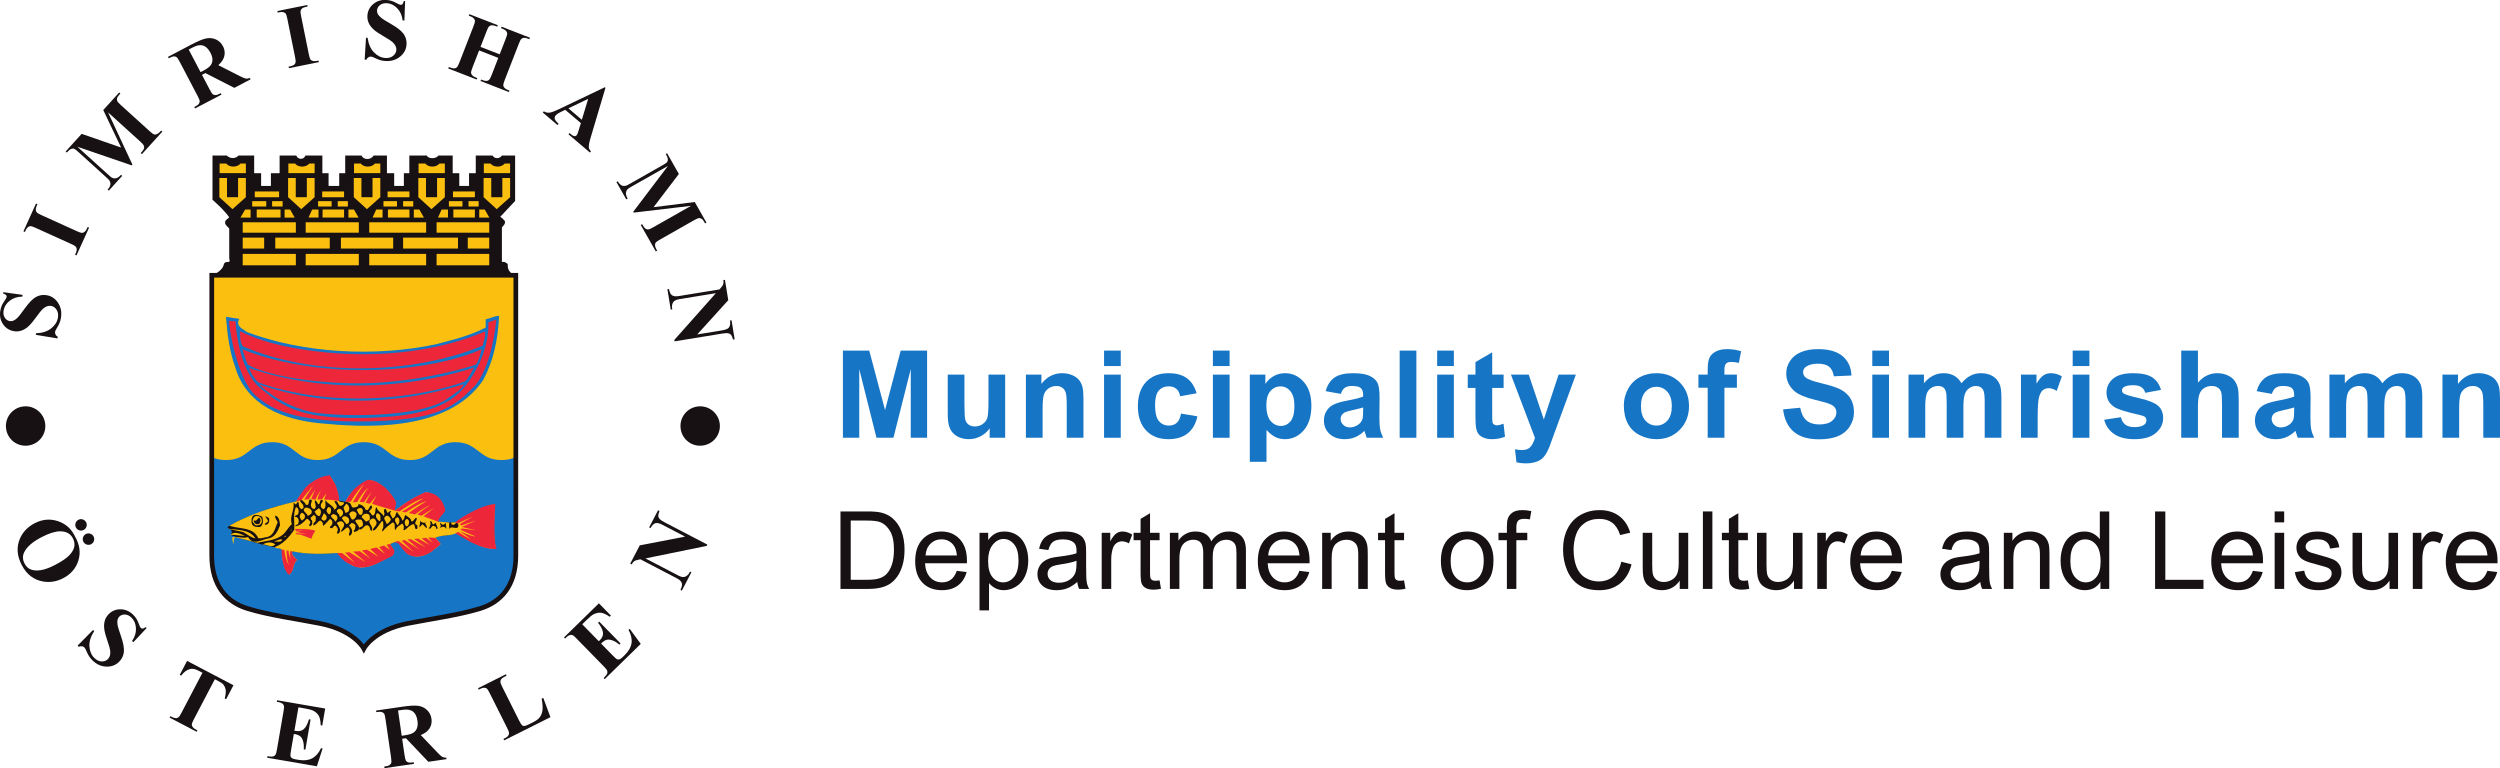 <?xml version="1.0" encoding="UTF-8"?>
<svg width="1403.2pt" height="431.21pt" version="1.1" viewBox="0 0 1403.236 431.205" xmlns="http://www.w3.org/2000/svg" xmlns:cc="http://creativecommons.org/ns#" xmlns:dc="http://purl.org/dc/elements/1.1/" xmlns:rdf="http://www.w3.org/1999/02/22-rdf-syntax-ns#" xmlns:xlink="http://www.w3.org/1999/xlink">
 <defs>
  <symbol id="glyph0-1" overflow="visible">
   <path d="m4.844 0v-48.922h14.781l8.875 33.375 8.781-33.375h14.812v48.922h-9.172v-38.516l-9.719 38.516h-9.516l-9.672-38.516v38.516z"/>
  </symbol>
  <symbol id="glyph0-2" overflow="visible">
   <path d="m28.234 0v-5.312c-1.293 1.898-2.992 3.391-5.094 4.484-2.106 1.082-4.324 1.625-6.656 1.625-2.375 0-4.512-0.523-6.406-1.562-1.898-1.051-3.266-2.519-4.109-4.406-0.844-1.895-1.266-4.508-1.266-7.844v-22.422h9.375v16.281c0 4.981 0.172 8.031 0.516 9.156s0.973 2.016 1.891 2.672c0.914 0.656 2.07 0.984 3.469 0.984 1.602 0 3.035-0.438 4.297-1.312 1.27-0.883 2.141-1.973 2.609-3.266 0.469-1.301 0.703-4.488 0.703-9.562v-14.953h9.375v35.438z"/>
  </symbol>
  <symbol id="glyph0-3" overflow="visible">
   <path d="m37.141 0h-9.375v-18.094c0-3.82-0.203-6.297-0.609-7.422-0.398-1.125-1.047-1.992-1.953-2.609-0.898-0.625-1.98-0.938-3.25-0.938-1.625 0-3.086 0.449-4.375 1.344-1.281 0.887-2.164 2.062-2.641 3.531-0.48 1.469-0.719 4.184-0.719 8.141v16.047h-9.375v-35.438h8.703v5.203c3.094-4 6.988-6 11.688-6 2.062 0 3.945 0.375 5.656 1.125 1.719 0.742 3.016 1.688 3.891 2.844 0.883 1.156 1.5 2.469 1.844 3.938s0.516 3.57 0.516 6.297z"/>
  </symbol>
  <symbol id="glyph0-4" overflow="visible">
   <path d="m4.906-40.25v-8.672h9.375v8.672zm0 40.25v-35.438h9.375v35.438z"/>
  </symbol>
  <symbol id="glyph0-5" overflow="visible">
   <path d="m35.812-24.969-9.25 1.672c-0.312-1.844-1.023-3.227-2.125-4.156-1.094-0.938-2.523-1.406-4.281-1.406-2.336 0-4.199 0.809-5.594 2.422-1.387 1.605-2.078 4.297-2.078 8.078 0 4.211 0.703 7.184 2.109 8.922 1.414 1.73 3.316 2.594 5.703 2.594 1.77 0 3.223-0.504 4.359-1.516 1.133-1.008 1.938-2.75 2.406-5.219l9.219 1.562c-0.961 4.231-2.797 7.422-5.516 9.578-2.711 2.156-6.344 3.234-10.906 3.234-5.188 0-9.324-1.633-12.406-4.906-3.074-3.269-4.609-7.797-4.609-13.578 0-5.852 1.539-10.406 4.625-13.656 3.094-3.258 7.273-4.891 12.547-4.891 4.32 0 7.754 0.93 10.297 2.781 2.551 1.855 4.383 4.684 5.5 8.484z"/>
  </symbol>
  <symbol id="glyph0-6" overflow="visible">
   <path d="m4.641-35.438h8.734v5.203c1.133-1.781 2.672-3.223 4.609-4.328 1.938-1.113 4.082-1.672 6.438-1.672 4.113 0 7.602 1.617 10.469 4.844 2.875 3.219 4.312 7.711 4.312 13.469 0 5.918-1.449 10.516-4.344 13.797-2.887 3.281-6.387 4.922-10.5 4.922-1.961 0-3.734-0.387-5.328-1.156-1.586-0.781-3.258-2.117-5.016-4.016v17.859h-9.375zm9.281 17.109c0 3.992 0.785 6.938 2.359 8.844 1.582 1.898 3.508 2.844 5.781 2.844 2.176 0 3.988-0.867 5.438-2.609 1.445-1.75 2.172-4.617 2.172-8.609 0-3.707-0.75-6.461-2.25-8.266-1.492-1.801-3.336-2.703-5.531-2.703-2.293 0-4.195 0.887-5.703 2.656-1.512 1.762-2.266 4.375-2.266 7.844z"/>
  </symbol>
  <symbol id="glyph0-7" overflow="visible">
   <path d="m11.906-24.625-8.5-1.531c0.957-3.426 2.602-5.961 4.938-7.609 2.332-1.645 5.801-2.469 10.406-2.469 4.188 0 7.301 0.496 9.344 1.484 2.051 0.992 3.492 2.246 4.328 3.766 0.832 1.523 1.25 4.32 1.25 8.391l-0.094 10.953c0 3.117 0.145 5.414 0.438 6.891 0.301 1.48 0.863 3.062 1.688 4.75h-9.266c-0.25-0.625-0.555-1.547-0.906-2.766-0.156-0.562-0.273-0.93-0.344-1.109-1.594 1.562-3.309 2.734-5.141 3.516-1.824 0.77-3.766 1.156-5.828 1.156-3.648 0-6.523-0.988-8.625-2.969-2.106-1.977-3.156-4.477-3.156-7.5 0-2.008 0.477-3.797 1.438-5.359 0.957-1.57 2.297-2.773 4.016-3.609 1.727-0.832 4.211-1.562 7.453-2.188 4.383-0.82 7.422-1.586 9.109-2.297v-0.938c0-1.801-0.445-3.082-1.328-3.844-0.887-0.77-2.562-1.156-5.031-1.156-1.68 0-2.984 0.328-3.922 0.984-0.93 0.656-1.684 1.809-2.266 3.453zm12.547 7.609c-1.199 0.398-3.102 0.875-5.703 1.438-2.606 0.555-4.305 1.094-5.094 1.625-1.23 0.875-1.844 1.98-1.844 3.312 0 1.312 0.488 2.449 1.469 3.406 0.977 0.949 2.223 1.422 3.734 1.422 1.695 0 3.312-0.551 4.844-1.656 1.133-0.852 1.879-1.891 2.234-3.109 0.238-0.801 0.359-2.328 0.359-4.578z"/>
  </symbol>
  <symbol id="glyph0-8" overflow="visible">
   <path d="m4.906 0v-48.922h9.375v48.922z"/>
  </symbol>
  <symbol id="glyph0-9" overflow="visible">
   <path d="m21.156-35.438v7.469h-6.406v14.281c0 2.898 0.055 4.586 0.172 5.062 0.125 0.48 0.406 0.875 0.844 1.188s0.969 0.469 1.594 0.469c0.863 0 2.117-0.301 3.766-0.906l0.797 7.281c-2.18 0.926-4.648 1.391-7.406 1.391-1.688 0-3.215-0.281-4.578-0.844-1.355-0.57-2.352-1.305-2.984-2.203-0.637-0.906-1.074-2.125-1.312-3.656-0.199-1.094-0.297-3.297-0.297-6.609v-15.453h-4.312v-7.469h4.312v-7.047l9.406-5.469v12.516z"/>
  </symbol>
  <symbol id="glyph0-10" overflow="visible">
   <path d="m0.469-35.438h9.969l8.484 25.156 8.281-25.156h9.703l-12.516 34.109-2.234 6.172c-0.824 2.062-1.609 3.641-2.359 4.734-0.742 1.094-1.594 1.977-2.562 2.656-0.969 0.676-2.164 1.203-3.578 1.578-1.406 0.383-3 0.578-4.781 0.578-1.805 0-3.57-0.195-5.297-0.578l-0.844-7.344c1.469 0.289 2.789 0.438 3.969 0.438 2.188 0 3.801-0.641 4.844-1.922 1.039-1.281 1.844-2.914 2.406-4.891z"/>
  </symbol>
  <symbol id="glyph0-11" overflow="visible"></symbol>
  <symbol id="glyph0-12" overflow="visible">
   <path d="m2.734-18.219c0-3.113 0.766-6.129 2.297-9.047 1.539-2.914 3.719-5.141 6.531-6.672s5.953-2.297 9.422-2.297c5.363 0 9.758 1.742 13.188 5.219 3.426 3.481 5.141 7.883 5.141 13.203 0 5.356-1.73 9.797-5.188 13.328-3.461 3.523-7.812 5.281-13.062 5.281-3.25 0-6.352-0.734-9.297-2.203-2.949-1.469-5.195-3.617-6.734-6.453-1.531-2.832-2.297-6.285-2.297-10.359zm9.609 0.5c0 3.512 0.832 6.203 2.5 8.078 1.676 1.867 3.738 2.797 6.188 2.797 2.438 0 4.484-0.93 6.141-2.797 1.664-1.875 2.5-4.586 2.5-8.141 0-3.477-0.836-6.148-2.5-8.016-1.656-1.863-3.703-2.797-6.141-2.797-2.449 0-4.512 0.934-6.188 2.797-1.668 1.867-2.5 4.559-2.5 8.078z"/>
  </symbol>
  <symbol id="glyph0-13" overflow="visible">
   <path d="m0.797-35.438h5.203v-2.672c0-2.977 0.316-5.203 0.953-6.672 0.633-1.469 1.801-2.66 3.5-3.578 1.707-0.926 3.863-1.391 6.469-1.391 2.664 0 5.281 0.398 7.844 1.188l-1.266 6.547c-1.5-0.352-2.938-0.531-4.312-0.531-1.355 0-2.328 0.32-2.922 0.953-0.586 0.637-0.875 1.855-0.875 3.656v2.5h7v7.375h-7v28.062h-9.391v-28.062h-5.203z"/>
  </symbol>
  <symbol id="glyph0-14" overflow="visible">
   <path d="m2.469-15.922 9.609-0.938c0.582 3.231 1.754 5.606 3.516 7.125 1.77 1.512 4.16 2.266 7.172 2.266 3.176 0 5.57-0.672 7.188-2.016 1.613-1.352 2.422-2.93 2.422-4.734 0-1.156-0.344-2.141-1.031-2.953-0.68-0.812-1.859-1.516-3.547-2.109-1.156-0.406-3.793-1.117-7.906-2.141-5.293-1.312-9.008-2.926-11.141-4.844-3.012-2.688-4.516-5.969-4.516-9.844 0-2.488 0.703-4.816 2.109-6.984 1.414-2.176 3.453-3.828 6.109-4.953 2.664-1.133 5.879-1.703 9.641-1.703 6.133 0 10.754 1.344 13.859 4.031 3.102 2.688 4.734 6.281 4.891 10.781l-9.875 0.438c-0.43-2.519-1.34-4.328-2.734-5.422-1.387-1.102-3.469-1.656-6.25-1.656-2.867 0-5.109 0.59-6.734 1.766-1.043 0.762-1.562 1.773-1.562 3.031 0 1.156 0.488 2.148 1.469 2.969 1.238 1.055 4.258 2.148 9.062 3.281 4.812 1.137 8.367 2.312 10.672 3.531 2.301 1.211 4.102 2.867 5.406 4.969 1.301 2.094 1.953 4.688 1.953 7.781 0 2.805-0.781 5.43-2.344 7.875-1.555 2.449-3.758 4.273-6.609 5.469-2.844 1.188-6.391 1.781-10.641 1.781-6.188 0-10.938-1.426-14.25-4.281-3.312-2.863-5.293-7.035-5.938-12.516z"/>
  </symbol>
  <symbol id="glyph0-15" overflow="visible">
   <path d="m4.203-35.438h8.641v4.844c3.094-3.758 6.773-5.641 11.047-5.641 2.269 0 4.238 0.469 5.906 1.406 1.664 0.93 3.035 2.34 4.109 4.234 1.551-1.895 3.227-3.305 5.031-4.234 1.801-0.938 3.727-1.406 5.781-1.406 2.602 0 4.805 0.527 6.609 1.578 1.801 1.055 3.144 2.606 4.031 4.656 0.645 1.512 0.969 3.961 0.969 7.344v22.656h-9.375v-20.25c0-3.519-0.324-5.789-0.969-6.812-0.867-1.332-2.199-2-4-2-1.312 0-2.547 0.402-3.703 1.203-1.156 0.805-1.996 1.977-2.516 3.516-0.512 1.543-0.766 3.984-0.766 7.328v17.016h-9.375v-19.422c0-3.445-0.168-5.672-0.5-6.672-0.336-1-0.852-1.742-1.547-2.234-0.699-0.488-1.652-0.734-2.859-0.734-1.449 0-2.75 0.391-3.906 1.172-1.156 0.773-1.984 1.891-2.484 3.359s-0.75 3.906-0.75 7.312v17.219h-9.375z"/>
  </symbol>
  <symbol id="glyph0-16" overflow="visible">
   <path d="m13.875 0h-9.375v-35.438h8.719v5.031c1.488-2.375 2.828-3.938 4.016-4.688 1.188-0.758 2.539-1.141 4.062-1.141 2.133 0 4.191 0.59 6.172 1.766l-2.906 8.172c-1.586-1.02-3.055-1.531-4.406-1.531-1.312 0-2.43 0.367-3.344 1.094-0.906 0.719-1.625 2.027-2.156 3.922-0.523 1.887-0.781 5.84-0.781 11.859z"/>
  </symbol>
  <symbol id="glyph0-17" overflow="visible">
   <path d="m1.609-10.109 9.406-1.438c0.395 1.824 1.203 3.211 2.422 4.156 1.227 0.949 2.945 1.422 5.156 1.422 2.414 0 4.238-0.445 5.469-1.344 0.82-0.625 1.234-1.457 1.234-2.5 0-0.707-0.227-1.297-0.672-1.766-0.469-0.445-1.516-0.859-3.141-1.234-7.562-1.664-12.355-3.191-14.375-4.578-2.805-1.906-4.203-4.562-4.203-7.969 0-3.07 1.207-5.648 3.625-7.734 2.426-2.094 6.188-3.141 11.281-3.141 4.852 0 8.457 0.793 10.812 2.375 2.363 1.574 3.988 3.906 4.875 7l-8.844 1.625c-0.375-1.375-1.094-2.426-2.156-3.156-1.055-0.738-2.559-1.109-4.516-1.109-2.469 0-4.234 0.344-5.297 1.031-0.719 0.492-1.078 1.125-1.078 1.906 0 0.668 0.312 1.234 0.938 1.703 0.844 0.625 3.758 1.508 8.75 2.641 5 1.137 8.488 2.527 10.469 4.172 1.957 1.668 2.938 3.992 2.938 6.969 0 3.25-1.359 6.043-4.078 8.375-2.711 2.336-6.719 3.5-12.031 3.5-4.836 0-8.656-0.977-11.469-2.938-2.812-1.957-4.652-4.613-5.516-7.969z"/>
  </symbol>
  <symbol id="glyph0-18" overflow="visible">
   <path d="m14.25-48.922v17.984c3.019-3.531 6.633-5.297 10.844-5.297 2.156 0 4.098 0.402 5.828 1.203 1.738 0.793 3.047 1.812 3.922 3.062 0.883 1.25 1.488 2.633 1.812 4.141 0.32 1.512 0.484 3.856 0.484 7.031v20.797h-9.375v-18.719c0-3.719-0.18-6.078-0.531-7.078-0.355-1-0.984-1.789-1.891-2.375-0.898-0.594-2.027-0.891-3.391-0.891-1.555 0-2.945 0.383-4.172 1.141-1.219 0.75-2.117 1.891-2.688 3.422-0.562 1.523-0.844 3.773-0.844 6.75v17.75h-9.375v-48.922z"/>
  </symbol>
  <symbol id="glyph1-1" overflow="visible"></symbol>
  <symbol id="glyph1-2" overflow="visible">
   <path d="m4.688 0v-43.484h14.984c3.375 0 5.953 0.211 7.734 0.625 2.488 0.574 4.613 1.609 6.375 3.109 2.301 1.938 4.019 4.418 5.156 7.438 1.133 3.012 1.703 6.453 1.703 10.328 0 3.305-0.387 6.231-1.156 8.781-0.773 2.555-1.762 4.668-2.969 6.344-1.211 1.668-2.531 2.981-3.969 3.938-1.43 0.961-3.156 1.688-5.188 2.188-2.023 0.492-4.352 0.734-6.984 0.734zm5.75-5.125h9.281c2.875 0 5.125-0.266 6.75-0.797 1.633-0.539 2.938-1.297 3.906-2.266 1.363-1.363 2.426-3.195 3.188-5.5 0.758-2.301 1.141-5.094 1.141-8.375 0-4.551-0.746-8.047-2.234-10.484-1.492-2.445-3.309-4.086-5.453-4.922-1.543-0.594-4.023-0.891-7.438-0.891h-9.141z"/>
  </symbol>
  <symbol id="glyph1-3" overflow="visible">
   <path d="m25.562-10.141 5.531 0.672c-0.875 3.231-2.492 5.734-4.844 7.516-2.356 1.781-5.359 2.672-9.016 2.672-4.606 0-8.262-1.414-10.969-4.25-2.699-2.844-4.047-6.828-4.047-11.953 0-5.301 1.363-9.414 4.094-12.344 2.727-2.926 6.269-4.391 10.625-4.391 4.207 0 7.644 1.438 10.312 4.312 2.676 2.867 4.016 6.898 4.016 12.094 0 0.324-0.012 0.797-0.031 1.422h-23.5c0.195 3.461 1.176 6.109 2.938 7.953 1.758 1.844 3.957 2.766 6.594 2.766 1.957 0 3.629-0.516 5.016-1.547 1.383-1.031 2.477-2.672 3.281-4.922zm-17.531-8.641h17.594c-0.242-2.644-0.914-4.629-2.016-5.953-1.699-2.062-3.902-3.094-6.609-3.094-2.461 0-4.523 0.824-6.188 2.469-1.668 1.637-2.594 3.828-2.781 6.578z"/>
  </symbol>
  <symbol id="glyph1-4" overflow="visible">
   <path d="m4 12.078v-43.578h4.875v4.094c1.145-1.602 2.438-2.805 3.875-3.609 1.445-0.801 3.195-1.203 5.25-1.203 2.695 0 5.07 0.695 7.125 2.078 2.051 1.387 3.602 3.34 4.656 5.859 1.051 2.523 1.578 5.289 1.578 8.297 0 3.219-0.578 6.121-1.734 8.703-1.156 2.586-2.84 4.562-5.047 5.938-2.211 1.375-4.527 2.062-6.953 2.062-1.781 0-3.383-0.375-4.797-1.125-1.418-0.758-2.578-1.711-3.484-2.859v15.344zm4.844-27.656c0 4.055 0.816 7.055 2.453 9 1.645 1.938 3.633 2.906 5.969 2.906 2.375 0 4.406-1.004 6.094-3.016 1.688-2.008 2.531-5.117 2.531-9.328 0-4.019-0.828-7.023-2.484-9.016-1.648-2-3.617-3-5.906-3-2.273 0-4.281 1.062-6.031 3.188s-2.625 5.215-2.625 9.266z"/>
  </symbol>
  <symbol id="glyph1-5" overflow="visible">
   <path d="m24.562-3.891c-1.98 1.688-3.887 2.883-5.719 3.578-1.824 0.688-3.781 1.031-5.875 1.031-3.469 0-6.137-0.844-8-2.531-1.855-1.695-2.781-3.863-2.781-6.5 0-1.539 0.348-2.945 1.047-4.219 0.707-1.281 1.629-2.305 2.766-3.078 1.145-0.77 2.426-1.352 3.844-1.75 1.051-0.27 2.633-0.535 4.75-0.797 4.312-0.508 7.484-1.125 9.516-1.844 0.02-0.727 0.031-1.191 0.031-1.391 0-2.176-0.5-3.707-1.5-4.594-1.367-1.207-3.398-1.812-6.094-1.812-2.512 0-4.367 0.445-5.562 1.328-1.188 0.875-2.074 2.434-2.656 4.672l-5.219-0.719c0.477-2.227 1.258-4.031 2.344-5.406 1.094-1.375 2.664-2.43 4.719-3.172 2.062-0.75 4.445-1.125 7.156-1.125 2.688 0 4.867 0.32 6.547 0.953 1.688 0.637 2.922 1.434 3.703 2.391 0.789 0.961 1.348 2.168 1.672 3.625 0.176 0.918 0.266 2.562 0.266 4.938v7.109c0 4.969 0.113 8.109 0.344 9.422 0.227 1.312 0.676 2.574 1.344 3.781h-5.578c-0.555-1.102-0.906-2.398-1.062-3.891zm-0.453-11.922c-1.938 0.793-4.844 1.465-8.719 2.016-2.188 0.324-3.742 0.684-4.656 1.078-0.906 0.398-1.609 0.977-2.109 1.734-0.492 0.762-0.734 1.605-0.734 2.531 0 1.43 0.535 2.617 1.609 3.562 1.082 0.949 2.66 1.422 4.734 1.422 2.062 0 3.891-0.445 5.484-1.344 1.602-0.906 2.781-2.141 3.531-3.703 0.57-1.207 0.859-2.988 0.859-5.344z"/>
  </symbol>
  <symbol id="glyph1-6" overflow="visible">
   <path d="m3.938 0v-31.5h4.812v4.781c1.227-2.238 2.359-3.711 3.391-4.422 1.039-0.719 2.188-1.078 3.438-1.078 1.789 0 3.617 0.574 5.484 1.719l-1.844 4.953c-1.305-0.77-2.606-1.156-3.906-1.156-1.168 0-2.219 0.355-3.156 1.062-0.93 0.699-1.59 1.672-1.984 2.922-0.594 1.898-0.891 3.969-0.891 6.219v16.5z"/>
  </symbol>
  <symbol id="glyph1-7" overflow="visible">
   <path d="m15.656-4.781 0.781 4.719c-1.512 0.32-2.856 0.484-4.031 0.484-1.938 0-3.445-0.309-4.516-0.922-1.074-0.613-1.828-1.422-2.266-2.422-0.43-1-0.641-3.098-0.641-6.297v-18.125h-3.922v-4.156h3.922v-7.797l5.312-3.203v11h5.359v4.156h-5.359v18.422c0 1.523 0.094 2.5 0.281 2.938 0.188 0.43 0.488 0.773 0.906 1.031 0.426 0.262 1.035 0.391 1.828 0.391 0.594 0 1.375-0.07 2.344-0.219z"/>
  </symbol>
  <symbol id="glyph1-8" overflow="visible">
   <path d="m4 0v-31.5h4.781v4.422c0.988-1.539 2.301-2.781 3.938-3.719 1.645-0.945 3.516-1.422 5.609-1.422 2.332 0 4.242 0.484 5.734 1.453 1.5 0.969 2.555 2.324 3.172 4.062 2.488-3.676 5.727-5.516 9.719-5.516 3.125 0 5.523 0.871 7.203 2.609 1.688 1.73 2.531 4.391 2.531 7.984v21.625h-5.312v-19.844c0-2.133-0.172-3.672-0.516-4.609s-0.977-1.691-1.891-2.266c-0.906-0.582-1.969-0.875-3.188-0.875-2.219 0-4.062 0.742-5.531 2.219-1.461 1.469-2.188 3.828-2.188 7.078v18.297h-5.344v-20.469c0-2.375-0.438-4.156-1.312-5.344-0.867-1.188-2.289-1.781-4.266-1.781-1.5 0-2.891 0.398-4.172 1.188-1.273 0.793-2.195 1.953-2.766 3.484-0.574 1.523-0.859 3.715-0.859 6.578v16.344z"/>
  </symbol>
  <symbol id="glyph1-9" overflow="visible">
   <path d="m4 0v-31.5h4.812v4.484c2.312-3.469 5.656-5.203 10.031-5.203 1.895 0 3.633 0.344 5.219 1.031 1.594 0.68 2.785 1.574 3.578 2.688 0.789 1.105 1.348 2.418 1.672 3.938 0.195 0.992 0.297 2.719 0.297 5.188v19.375h-5.344v-19.156c0-2.176-0.211-3.801-0.625-4.875-0.418-1.082-1.156-1.945-2.219-2.594-1.055-0.645-2.293-0.969-3.719-0.969-2.273 0-4.234 0.727-5.891 2.172-1.648 1.449-2.469 4.188-2.469 8.219v17.203z"/>
  </symbol>
  <symbol id="glyph1-10" overflow="visible">
   <path d="m2.016-15.75c0-5.832 1.617-10.156 4.859-12.969 2.719-2.332 6.023-3.5 9.922-3.5 4.32 0 7.859 1.422 10.609 4.266 2.75 2.836 4.125 6.75 4.125 11.75 0 4.062-0.609 7.258-1.828 9.578-1.211 2.324-2.981 4.133-5.312 5.422-2.324 1.281-4.856 1.922-7.594 1.922-4.418 0-7.984-1.41-10.703-4.234-2.719-2.832-4.078-6.91-4.078-12.234zm5.484 0c0 4.031 0.879 7.055 2.641 9.062 1.758 2.012 3.977 3.016 6.656 3.016 2.644 0 4.848-1.008 6.609-3.031 1.758-2.019 2.641-5.094 2.641-9.219 0-3.894-0.887-6.848-2.656-8.859-1.773-2.008-3.969-3.016-6.594-3.016-2.68 0-4.898 1-6.656 3-1.762 2-2.641 5.016-2.641 9.047z"/>
  </symbol>
  <symbol id="glyph1-11" overflow="visible">
   <path d="m5.281 0v-27.344h-4.719v-4.156h4.719v-3.359c0-2.113 0.188-3.688 0.562-4.719 0.508-1.375 1.41-2.492 2.703-3.359 1.301-0.863 3.117-1.297 5.453-1.297 1.5 0 3.16 0.184 4.984 0.547l-0.797 4.656c-1.117-0.195-2.164-0.297-3.141-0.297-1.625 0-2.777 0.352-3.453 1.047-0.668 0.688-1 1.98-1 3.875v2.906h6.141v4.156h-6.141v27.344z"/>
  </symbol>
  <symbol id="glyph1-12" overflow="visible">
   <path d="m35.719-15.25 5.75 1.453c-1.211 4.731-3.383 8.336-6.516 10.812-3.137 2.481-6.965 3.719-11.484 3.719-4.688 0-8.5-0.953-11.438-2.859s-5.172-4.664-6.703-8.281c-1.531-3.625-2.297-7.508-2.297-11.656 0-4.531 0.863-8.484 2.594-11.859 1.727-3.375 4.188-5.938 7.375-7.688 3.195-1.75 6.711-2.625 10.547-2.625 4.352 0 8.016 1.109 10.984 3.328s5.035 5.336 6.203 9.344l-5.672 1.328c-1.012-3.156-2.477-5.453-4.391-6.891-1.918-1.445-4.328-2.172-7.234-2.172-3.344 0-6.141 0.805-8.391 2.406-2.242 1.594-3.82 3.742-4.734 6.438-0.906 2.699-1.359 5.484-1.359 8.359 0 3.699 0.535 6.93 1.609 9.688 1.082 2.75 2.758 4.809 5.031 6.172 2.281 1.367 4.742 2.047 7.391 2.047 3.227 0 5.957-0.926 8.188-2.781 2.238-1.863 3.754-4.625 4.547-8.281z"/>
  </symbol>
  <symbol id="glyph1-13" overflow="visible">
   <path d="m24.656 0v-4.625c-2.461 3.562-5.793 5.344-10 5.344-1.867 0-3.606-0.355-5.219-1.062-1.605-0.719-2.797-1.613-3.578-2.688-0.781-1.082-1.328-2.406-1.641-3.969-0.219-1.051-0.328-2.711-0.328-4.984v-19.516h5.328v17.469c0 2.793 0.109 4.672 0.328 5.641 0.344 1.406 1.055 2.512 2.141 3.312 1.082 0.793 2.426 1.188 4.031 1.188 1.602 0 3.109-0.406 4.516-1.219 1.406-0.82 2.398-1.941 2.984-3.359 0.582-1.414 0.875-3.469 0.875-6.156v-16.875h5.328v31.5z"/>
  </symbol>
  <symbol id="glyph1-14" overflow="visible">
   <path d="m3.891 0v-43.484h5.328v43.484z"/>
  </symbol>
  <symbol id="glyph1-15" overflow="visible">
   <path d="m24.438 0v-3.969c-1.992 3.125-4.93 4.688-8.812 4.688-2.512 0-4.82-0.695-6.922-2.078-2.106-1.383-3.734-3.316-4.891-5.797-1.156-2.488-1.734-5.344-1.734-8.562 0-3.144 0.52-6 1.562-8.562 1.051-2.562 2.625-4.523 4.719-5.891 2.102-1.363 4.445-2.047 7.031-2.047 1.906 0 3.598 0.402 5.078 1.203 1.477 0.805 2.688 1.844 3.625 3.125v-15.594h5.297v43.484zm-16.875-15.719c0 4.031 0.848 7.047 2.547 9.047 1.707 2 3.719 3 6.031 3 2.332 0 4.312-0.953 5.938-2.859 1.633-1.914 2.453-4.832 2.453-8.75 0-4.312-0.836-7.473-2.5-9.484-1.656-2.019-3.699-3.031-6.125-3.031-2.375 0-4.359 0.969-5.953 2.906s-2.391 4.996-2.391 9.172z"/>
  </symbol>
  <symbol id="glyph1-16" overflow="visible">
   <path d="m4.453 0v-43.484h5.75v38.359h21.422v5.125z"/>
  </symbol>
  <symbol id="glyph1-17" overflow="visible">
   <path d="m4.031-37.344v-6.141h5.344v6.141zm0 37.344v-31.5h5.344v31.5z"/>
  </symbol>
  <symbol id="glyph1-18" overflow="visible">
   <path d="m1.875-9.406 5.281-0.828c0.289 2.117 1.113 3.742 2.469 4.875 1.352 1.125 3.25 1.688 5.688 1.688 2.445 0 4.266-0.5 5.453-1.5s1.781-2.172 1.781-3.516c0-1.207-0.527-2.156-1.578-2.844-0.73-0.477-2.547-1.082-5.453-1.812-3.918-0.988-6.633-1.844-8.141-2.562-1.512-0.727-2.656-1.727-3.438-3-0.781-1.281-1.172-2.691-1.172-4.234 0-1.406 0.316-2.703 0.953-3.891 0.645-1.195 1.52-2.191 2.625-2.984 0.832-0.613 1.961-1.133 3.391-1.562 1.438-0.426 2.977-0.641 4.625-0.641 2.469 0 4.633 0.359 6.5 1.078 1.875 0.711 3.254 1.672 4.141 2.891 0.895 1.211 1.508 2.836 1.844 4.875l-5.219 0.719c-0.242-1.625-0.93-2.891-2.062-3.797-1.137-0.914-2.742-1.375-4.812-1.375-2.461 0-4.215 0.406-5.266 1.219-1.043 0.812-1.562 1.762-1.562 2.844 0 0.699 0.219 1.324 0.656 1.875 0.426 0.574 1.109 1.047 2.047 1.422 0.531 0.199 2.098 0.652 4.703 1.359 3.781 1.012 6.414 1.84 7.906 2.484 1.5 0.648 2.672 1.586 3.516 2.812 0.852 1.219 1.281 2.742 1.281 4.562 0 1.781-0.523 3.461-1.562 5.031-1.031 1.562-2.527 2.777-4.484 3.641-1.961 0.863-4.18 1.297-6.656 1.297-4.086 0-7.199-0.848-9.344-2.547-2.148-1.707-3.516-4.234-4.109-7.578z"/>
  </symbol>
  <symbol id="glyph2-5" overflow="visible"></symbol>
  <clipPath id="clip3">
   <path d="m495.36 5499h52.645v57h-52.645z"/>
  </clipPath>
  <clipPath id="clip4">
   <path d="m709 5288h25v34.965h-25z"/>
  </clipPath>
 </defs>
 <g transform="translate(-505.13 -5288.2)">
  <g fill="#1775c5">
   <use x="973.41" y="5533.904" width="100%" height="100%" xlink:href="#glyph0-1"/>
   <use x="1032.385" y="5533.904" width="100%" height="100%" xlink:href="#glyph0-2"/>
   <use x="1076.121" y="5533.904" width="100%" height="100%" xlink:href="#glyph0-3"/>
   <use x="1119.925" y="5533.904" width="100%" height="100%" xlink:href="#glyph0-4"/>
   <use x="1140.973" y="5533.904" width="100%" height="100%" xlink:href="#glyph0-5"/>
   <use x="1181.018" y="5533.904" width="100%" height="100%" xlink:href="#glyph0-4"/>
   <use x="1201.998" y="5533.904" width="100%" height="100%" xlink:href="#glyph0-6"/>
   <use x="1245.802" y="5533.904" width="100%" height="100%" xlink:href="#glyph0-7"/>
   <use x="1285.847" y="5533.904" width="100%" height="100%" xlink:href="#glyph0-8"/>
   <use x="1306.895" y="5533.904" width="100%" height="100%" xlink:href="#glyph0-4"/>
   <use x="1327.943" y="5533.904" width="100%" height="100%" xlink:href="#glyph0-9"/>
   <use x="1352.749" y="5533.904" width="100%" height="100%" xlink:href="#glyph0-10"/>
   <use x="1392.795" y="5533.904" width="100%" height="100%" xlink:href="#glyph0-11"/>
   <use x="1413.843" y="5533.904" width="100%" height="100%" xlink:href="#glyph0-12"/>
   <use x="1457.647" y="5533.904" width="100%" height="100%" xlink:href="#glyph0-13"/>
   <use x="1482.453" y="5533.904" width="100%" height="100%" xlink:href="#glyph0-11"/>
   <use x="1503.501" y="5533.904" width="100%" height="100%" xlink:href="#glyph0-14"/>
   <use x="1551.132" y="5533.904" width="100%" height="100%" xlink:href="#glyph0-4"/>
   <use x="1572.18" y="5533.904" width="100%" height="100%" xlink:href="#glyph0-15"/>
   <use x="1634.982" y="5533.904" width="100%" height="100%" xlink:href="#glyph0-16"/>
   <use x="1663.615" y="5533.904" width="100%" height="100%" xlink:href="#glyph0-4"/>
   <use x="1684.594" y="5533.904" width="100%" height="100%" xlink:href="#glyph0-17"/>
   <use x="1724.572" y="5533.904" width="100%" height="100%" xlink:href="#glyph0-18"/>
   <use x="1768.376" y="5533.904" width="100%" height="100%" xlink:href="#glyph0-7"/>
   <use x="1808.421" y="5533.904" width="100%" height="100%" xlink:href="#glyph0-15"/>
   <use x="1871.223" y="5533.904" width="100%" height="100%" xlink:href="#glyph0-3"/>
  </g>
  <g>
   <g fill="#171114">
    <use x="1176.613" y="5705.499" width="100%" height="100%" xlink:href="#glyph1-1"/>
   </g>
   <path d="m794.66 5442.7 8e-3 157.32c0 17.152-8.527 26.219-20.121 29.762-12.301 3.754-27.707 5.793-40.68 8.363-19.188 3.793-24.516 14.098-24.516 14.098s-5.375-10.305-24.57-14.098c-12.977-2.57-28.379-4.609-40.672-8.363-11.594-3.543-20.129-12.609-20.129-29.762l0.015-157.32h170.66" fill="#1775c5"/>
   <path d="m794.63 5544.7c-2.078 1.023-4.602 1.707-8.016 1.707-12.977 0-12.977-10.023-25.945-10.023-12.707 0-12.707 10.023-25.434 10.023-12.969 0-12.969-10.023-25.922-10.023h-8e-3c-12.969 0-12.969 10.023-25.926 10.023-12.719 0-12.719-10.023-25.438-10.023-12.969 0-12.969 10.023-25.934 10.023-3.426 0-5.938-0.684-8.027-1.707l-0.113 0.043v-102.09h170.86v101.9l-0.094 0.152" fill="#fabf0f"/>
  </g>
  <g fill="#171114">
   <path d="m557.64 5589.3c0.41 0.805 0.477 1.625 0.219 2.469-0.266 0.84-0.789 1.449-1.578 1.867-0.781 0.418-1.602 0.484-2.445 0.227-0.852-0.266-1.473-0.797-1.891-1.57-0.41-0.797-0.484-1.609-0.215-2.453 0.262-0.852 0.785-1.473 1.566-1.891 0.781-0.402 1.594-0.484 2.445-0.211 0.848 0.258 1.48 0.781 1.898 1.562m-4.191-7.996c0.418 0.797 0.484 1.617 0.219 2.461-0.266 0.844-0.797 1.465-1.578 1.883-0.781 0.402-1.602 0.484-2.453 0.215-0.844-0.27-1.473-0.785-1.883-1.566-0.402-0.789-0.484-1.601-0.211-2.445 0.258-0.856 0.789-1.488 1.578-1.898 0.773-0.402 1.594-0.484 2.43-0.219 0.848 0.281 1.48 0.789 1.898 1.57m-7.418 9.027c-1.383-2.641-3.797-3.953-7.231-3.918-2.809 0.039-6.301 1.156-10.461 3.344-4.949 2.578-8.148 5.383-9.59 8.351-1.023 2.07-0.973 4.211 0.184 6.391 0.766 1.465 1.762 2.508 2.992 3.113 1.562 0.766 3.535 0.988 5.906 0.629 2.367-0.34 5.168-1.363 8.391-3.051 3.832-2.012 6.512-3.871 8.047-5.578 1.527-1.711 2.398-3.32 2.598-4.84 0.203-1.516-0.078-2.988-0.836-4.441m1.238-0.969c2.594 4.531 3.211 8.98 1.875 13.383-1.367 4.383-4.191 7.707-8.496 9.953-3.676 1.938-7.481 2.559-11.406 1.871-5.191-0.906-9.156-3.965-11.883-9.164-2.731-5.227-3.082-10.184-1.047-14.883 1.617-3.715 4.344-6.574 8.172-8.59 4.305-2.262 8.66-2.68 13.074-1.25 4.394 1.426 7.644 4.312 9.711 8.68"/>
   <path d="m587.43 5640.7-7.477 7.965-0.699-0.699c1.578-2.27 2.316-4.633 2.188-7.113-0.129-2.469-0.949-4.434-2.469-5.938-1.16-1.164-2.406-1.754-3.699-1.801-1.297-0.043-2.352 0.336-3.148 1.148-0.508 0.516-0.844 1.086-0.996 1.73-0.203 0.871-0.195 1.938 0.016 3.172 0.168 0.91 0.754 2.812 1.754 5.688 1.406 4.031 2.004 7.106 1.77 9.25-0.227 2.109-1.109 3.938-2.613 5.473-1.926 1.945-4.34 2.879-7.242 2.785-2.891-0.098-5.527-1.281-7.859-3.598-0.734-0.723-1.355-1.473-1.859-2.277-0.508-0.789-1.055-1.875-1.633-3.266-0.316-0.766-0.66-1.32-1.016-1.68-0.297-0.285-0.73-0.492-1.285-0.582-0.559-0.098-1.168-0.01-1.844 0.25l-0.637-0.629 8.676-8.793 0.648 0.621c-1.945 2.961-2.832 5.816-2.684 8.543 0.16 2.711 1.074 4.887 2.727 6.524 1.285 1.266 2.656 1.926 4.102 1.98 1.465 0.051 2.641-0.402 3.551-1.324 0.539-0.527 0.922-1.211 1.148-2.023 0.211-0.809 0.25-1.727 0.113-2.773-0.137-1.062-0.598-2.703-1.375-4.934-1.102-3.137-1.746-5.535-1.941-7.184-0.215-1.633-0.109-3.168 0.273-4.555 0.402-1.414 1.129-2.648 2.199-3.738 1.832-1.863 4.078-2.769 6.731-2.731 2.648 0.039 5.016 1.086 7.09 3.129 0.75 0.734 1.406 1.555 1.922 2.449 0.402 0.672 0.812 1.574 1.219 2.695 0.406 1.133 0.762 1.855 1.074 2.164 0.301 0.297 0.621 0.434 0.969 0.418 0.359-0.016 0.949-0.297 1.785-0.836l0.523 0.488"/>
   <path d="m636.17 5672.8-4.109 7.848-0.773-0.418c0.492-2.035 0.668-3.598 0.523-4.684-0.129-1.086-0.57-2.117-1.297-3.09-0.395-0.539-1.277-1.168-2.637-1.875l-2.164-1.141-11.715 22.371c-0.781 1.48-1.191 2.449-1.223 2.914-0.023 0.449 0.121 0.941 0.465 1.473 0.332 0.516 0.91 1.012 1.738 1.434l0.965 0.512-0.426 0.789-15.18-7.957 0.418-0.797 0.965 0.5c0.836 0.449 1.586 0.645 2.269 0.621 0.465 0 0.941-0.188 1.406-0.559 0.34-0.262 0.887-1.117 1.648-2.582l11.73-22.359-2.098-1.094c-1.949-1.02-3.582-1.352-4.906-0.988-1.852 0.5-3.492 1.738-4.941 3.707l-0.82-0.426 4.125-7.852 26.035 13.652"/>
   <path d="m672.64 5685.2-2.258 13.137 0.641 0.113c2.047 0.348 3.644-0.039 4.773-1.152 1.148-1.133 2.059-2.934 2.742-5.391l0.91 0.16-2.906 16.891-0.914-0.16c0.125-1.875-0.016-3.445-0.422-4.731-0.402-1.273-0.98-2.184-1.719-2.73-0.742-0.531-1.883-0.949-3.422-1.215l-1.559 9.086c-0.301 1.777-0.418 2.887-0.332 3.305 0.082 0.418 0.297 0.797 0.676 1.113 0.363 0.328 1.016 0.578 1.934 0.731l1.922 0.328c3.016 0.523 5.551 0.242 7.609-0.844 2.059-1.078 3.727-2.977 5.004-5.703l0.887 0.152-3.219 10.016-27.879-4.809 0.152-0.879 1.07 0.184c0.934 0.156 1.715 0.121 2.344-0.109 0.449-0.148 0.828-0.484 1.148-0.984 0.234-0.344 0.5-1.328 0.773-2.945l3.66-21.23c0.242-1.449 0.363-2.359 0.34-2.703-0.066-0.59-0.289-1.062-0.66-1.441-0.531-0.531-1.312-0.914-2.359-1.086l-1.07-0.176 0.16-0.887 26.988 4.637-1.633 9.547-0.902-0.16c-0.066-2.398-0.418-4.191-1.078-5.348-0.66-1.152-1.707-2.102-3.144-2.844-0.848-0.441-2.488-0.859-4.926-1.293l-3.332-0.578"/>
   <path d="m728.55 5687 2.059 14.176 1.367-0.207c2.203-0.312 3.832-0.766 4.867-1.328 1.039-0.562 1.797-1.43 2.269-2.574 0.477-1.148 0.586-2.574 0.348-4.266-0.363-2.484-1.207-4.215-2.527-5.226-1.328-1.008-3.273-1.32-5.832-0.949zm2.309 15.867 1.32 9.066c0.254 1.738 0.535 2.832 0.797 3.258 0.281 0.418 0.715 0.719 1.301 0.91 0.578 0.18 1.609 0.168 3.09-0.039l0.129 0.887-16.559 2.41-0.137-0.883c1.496-0.203 2.488-0.5 2.984-0.852 0.492-0.363 0.812-0.781 0.961-1.25 0.145-0.48 0.102-1.586-0.156-3.34l-3.055-21.004c-0.258-1.746-0.516-2.832-0.805-3.25-0.281-0.43-0.703-0.727-1.289-0.918-0.578-0.195-1.609-0.188-3.09 0.039l-0.129-0.887 15.031-2.195c3.91-0.562 6.82-0.715 8.711-0.441 1.883 0.274 3.508 1.07 4.863 2.356 1.367 1.289 2.195 2.914 2.469 4.859 0.352 2.398-0.219 4.492-1.707 6.301-0.957 1.145-2.391 2.094-4.289 2.879l9.375 9.816c1.223 1.281 2.074 2.055 2.551 2.328 0.73 0.41 1.527 0.578 2.391 0.496l0.129 0.879-10.188 1.488-12.582-13.227-2.117 0.312"/>
   <path d="m810.05 5679.9 4.039 10.836-25.984 13.004-0.395-0.805 0.973-0.476c0.844-0.434 1.457-0.918 1.824-1.488 0.27-0.379 0.395-0.883 0.348-1.465-0.016-0.426-0.395-1.375-1.125-2.84l-9.648-19.254c-0.738-1.488-1.297-2.394-1.641-2.684-0.34-0.297-0.82-0.469-1.449-0.508-0.621-0.039-1.336 0.144-2.156 0.562l-0.988 0.5-0.387-0.812 15.602-7.812 0.402 0.797-1.273 0.641c-0.852 0.43-1.461 0.918-1.832 1.488-0.266 0.379-0.387 0.871-0.363 1.473 0.016 0.434 0.387 1.371 1.125 2.844l9.332 18.641c0.75 1.496 1.32 2.398 1.691 2.719 0.379 0.336 0.871 0.469 1.473 0.418 0.434-0.047 1.336-0.434 2.719-1.109l2.43-1.223c1.555-0.789 2.719-1.699 3.477-2.769 0.758-1.062 1.23-2.371 1.398-3.926 0.156-1.559 8e-3 -3.66-0.473-6.293l0.883-0.457"/>
   <path d="m831.93 5638.6 9.309 9.516 0.469-0.449c1.48-1.441 2.113-2.961 1.855-4.547-0.238-1.582-1.156-3.387-2.75-5.367l0.652-0.648 11.98 12.258-0.668 0.645c-1.441-1.207-2.785-2.027-4.078-2.43-1.258-0.426-2.344-0.496-3.211-0.215-0.871 0.274-1.867 0.957-2.984 2.051l6.441 6.598c1.258 1.285 2.086 2.027 2.473 2.203 0.395 0.172 0.828 0.211 1.309 0.105 0.484-0.105 1.047-0.484 1.715-1.137l1.402-1.359c2.18-2.152 3.434-4.367 3.766-6.652 0.328-2.309-0.234-4.769-1.676-7.402l0.637-0.617 6.211 8.453-20.227 19.77-0.613-0.637 0.773-0.769c0.676-0.668 1.109-1.32 1.285-1.965 0.137-0.449 0.098-0.957-0.125-1.496-0.145-0.418-0.781-1.184-1.926-2.352l-15.051-15.398c-1.023-1.047-1.691-1.68-1.996-1.867-0.5-0.289-1.016-0.402-1.543-0.305-0.75 0.098-1.508 0.523-2.262 1.27l-0.781 0.758-0.621-0.629 19.598-19.148 6.746 6.906-0.652 0.641c-1.98-1.344-3.637-2.106-4.965-2.266-1.32-0.137-2.703 0.168-4.144 0.891-0.852 0.418-2.164 1.504-3.934 3.227l-2.414 2.367"/>
   <path d="m864.22 5594.3 25.441-4.914-12.465-6.508c-1.738-0.918-3.035-1.266-3.91-1.09-1.191 0.25-2.188 1.191-3 2.816l-0.781-0.418 4.988-9.582 0.789 0.426c-0.477 1.297-0.711 2.231-0.684 2.785 0.031 0.539 0.266 1.086 0.707 1.617 0.449 0.516 1.344 1.141 2.719 1.859l24.145 12.582-0.387 0.731-34.355 7.019 18.426 9.605c1.664 0.883 3 1.078 3.969 0.625 0.98-0.457 1.734-1.188 2.258-2.164l0.34-0.684 0.789 0.402-5.359 10.293-0.781-0.418c0.812-1.601 1.055-2.883 0.75-3.84-0.316-0.973-1.246-1.844-2.785-2.652l-20.445-10.664-1.094 0.219c-1.094 0.203-1.883 0.492-2.371 0.828-0.484 0.348-0.977 0.957-1.465 1.82l-0.797-0.418 5.359-10.277"/>
   <path d="m510.18 5528.5c-0.641-5.184 2.977-9.875 8.16-10.523 5.172-0.644 9.887 3.031 10.523 8.195 0.629 5.199-3.043 9.832-8.215 10.477-5.176 0.644-9.824-2.969-10.469-8.149"/>
  </g>
  <g clip-path="url(#clip3)">
   <path transform="matrix(1 0 0 -1 510.17 5528.5)" d="m8.8125e-4 0.001c-0.641 5.184 2.977 9.875 8.16 10.523 5.172 0.645 9.887-3.031 10.523-8.195 0.629-5.199-3.043-9.832-8.215-10.477-5.176-0.645-9.824 2.969-10.469 8.148z" fill="none" stroke="#171114" stroke-width="3.295"/>
  </g>
  <path d="m888.8 5528.5c-0.656-5.184 2.961-9.875 8.152-10.523 5.18-0.644 9.871 3.031 10.516 8.195 0.645 5.199-3.027 9.832-8.207 10.477-5.18 0.644-9.824-2.969-10.461-8.149" fill="#171114"/>
  <path transform="matrix(1 0 0 -1 888.8 5528.5)" d="m0.002 0.001c-0.656 5.184 2.961 9.875 8.152 10.523 5.18 0.645 9.871-3.031 10.516-8.195 0.645-5.199-3.027-9.832-8.207-10.477-5.18-0.645-9.824 2.969-10.461 8.148z" fill="none" stroke="#171114" stroke-width="3.295"/>
  <g fill="#171114">
   <path d="m507.01 5452.2 10.797 1.496-0.152 0.996c-2.777 0.016-5.133 0.789-7.074 2.309-1.93 1.531-3.082 3.34-3.426 5.441-0.273 1.625-0.043 2.969 0.66 4.062 0.707 1.078 1.625 1.715 2.75 1.906 0.723 0.113 1.383 0.055 1.988-0.191 0.828-0.34 1.68-0.949 2.582-1.844 0.652-0.66 1.859-2.231 3.644-4.707 2.477-3.461 4.644-5.731 6.516-6.774 1.867-1.023 3.863-1.367 5.988-1.008 2.695 0.43 4.852 1.875 6.445 4.305 1.598 2.422 2.129 5.238 1.598 8.48-0.168 1.023-0.441 1.965-0.793 2.824-0.348 0.887-0.926 1.949-1.723 3.219-0.453 0.723-0.707 1.32-0.781 1.809-0.074 0.41 8e-3 0.871 0.25 1.387 0.242 0.512 0.668 0.973 1.27 1.359l-0.145 0.883-12.195-2.019 0.152-0.883c3.547-0.121 6.379-1.047 8.504-2.731 2.133-1.703 3.394-3.699 3.773-5.992 0.289-1.785 0.047-3.281-0.758-4.496-0.793-1.207-1.824-1.926-3.113-2.141-0.762-0.121-1.527-0.039-2.316 0.242-0.781 0.289-1.555 0.781-2.348 1.504-0.773 0.738-1.844 2.043-3.234 3.981-1.926 2.68-3.508 4.601-4.738 5.715-1.219 1.117-2.519 1.914-3.887 2.398-1.367 0.48-2.809 0.609-4.312 0.359-2.566-0.441-4.606-1.738-6.102-3.926-1.488-2.195-2.008-4.723-1.527-7.594 0.168-1.039 0.465-2.035 0.879-2.977 0.312-0.711 0.82-1.562 1.504-2.559 0.691-0.977 1.086-1.691 1.148-2.117 0.074-0.41 0-0.754-0.223-1.039-0.211-0.281-0.781-0.602-1.723-0.965l0.121-0.715"/>
   <path d="m554.32 5415.6 0.812 0.371-7.066 15.574-0.805-0.363 0.445-0.988c0.387-0.867 0.555-1.625 0.48-2.293-0.039-0.484-0.25-0.926-0.645-1.375-0.281-0.328-1.18-0.812-2.668-1.488l-19.602-8.875c-1.52-0.699-2.516-1.055-2.961-1.062-0.465-0.01-0.934 0.168-1.445 0.523-0.508 0.371-0.949 0.965-1.336 1.809l-0.438 0.984-0.812-0.379 7.051-15.57 0.812 0.371-0.438 0.977c-0.395 0.867-0.555 1.625-0.496 2.301 0.039 0.473 0.258 0.93 0.648 1.383 0.285 0.32 1.168 0.82 2.664 1.504l19.594 8.875c1.527 0.691 2.516 1.043 2.977 1.043 0.457 0.01 0.934-0.176 1.445-0.535 0.508-0.363 0.953-0.953 1.336-1.797l0.445-0.988"/>
   <path d="m573.1 5371-10.016-21.039 8.945-9.859 0.66 0.598-0.703 0.781c-0.656 0.715-1.059 1.398-1.188 2.059-0.105 0.449-0.039 0.941 0.191 1.473 0.176 0.395 0.855 1.133 2.059 2.227l15.965 14.477c1.23 1.125 2.066 1.754 2.5 1.906 0.414 0.152 0.941 0.129 1.539-0.074 0.594-0.191 1.199-0.621 1.824-1.301l0.719-0.789 0.66 0.609-11.477 12.648-0.656-0.613 0.715-0.785c0.645-0.711 1.035-1.395 1.176-2.047 0.109-0.457 0.031-0.949-0.211-1.488-0.168-0.395-0.859-1.141-2.066-2.25l-17.953-16.27 13.672 29.32-0.395 0.426-30.484-10.445 17.055 15.449c1.207 1.086 1.965 1.715 2.285 1.914 0.742 0.387 1.516 0.484 2.375 0.32 0.844-0.184 1.77-0.828 2.769-1.938l0.664 0.594-7.519 8.289-0.66-0.598 0.223-0.254c0.5-0.523 0.871-1.102 1.113-1.738 0.23-0.629 0.297-1.191 0.207-1.723-0.09-0.516-0.367-1.094-0.805-1.738-0.105-0.129-0.699-0.699-1.793-1.68l-15.312-13.898c-1.23-1.109-2.059-1.742-2.469-1.883-0.434-0.148-0.941-0.125-1.543 0.074-0.598 0.188-1.207 0.629-1.812 1.305l-0.699 0.766-0.676-0.598 8.98-9.895 22.141 7.668"/>
   <path d="m611.05 5316 6.652 12.684 1.219-0.637c1.984-1.031 3.371-1.996 4.164-2.871 0.789-0.871 1.215-1.941 1.281-3.188 0.07-1.238-0.305-2.617-1.094-4.145-1.168-2.203-2.527-3.562-4.113-4.078-1.586-0.508-3.523-0.176-5.816 1.039zm7.449 14.211 4.266 8.109c0.82 1.562 1.434 2.512 1.836 2.809 0.402 0.305 0.914 0.449 1.527 0.441 0.617-0.016 1.578-0.363 2.894-1.055l0.426 0.789-14.832 7.766-0.41-0.789c1.34-0.699 2.18-1.297 2.531-1.801 0.34-0.5 0.508-0.992 0.484-1.5-0.016-0.496-0.426-1.527-1.254-3.094l-9.859-18.805c-0.82-1.547-1.43-2.496-1.84-2.801-0.395-0.305-0.918-0.449-1.523-0.441-0.609 0.016-1.582 0.363-2.902 1.062l-0.418-0.797 13.445-7.059c3.516-1.84 6.203-2.941 8.086-3.297 1.871-0.371 3.668-0.176 5.379 0.594 1.707 0.758 3.019 2.027 3.938 3.773 1.117 2.133 1.277 4.305 0.48 6.504-0.523 1.398-1.551 2.781-3.082 4.152l12.109 6.16c1.562 0.781 2.633 1.23 3.18 1.336 0.812 0.137 1.617 0.024 2.406-0.336l0.418 0.789-9.117 4.793-16.262-8.305-1.906 1"/>
   <path d="m683.92 5322.2 0.172 0.871-16.777 3.394-0.176-0.887 1.07-0.207c0.926-0.18 1.648-0.508 2.148-0.941 0.359-0.309 0.602-0.758 0.707-1.336 0.098-0.418-0.016-1.418-0.344-3.035l-4.266-21.109c-0.332-1.633-0.621-2.633-0.879-3.02-0.262-0.363-0.676-0.66-1.277-0.859-0.586-0.203-1.328-0.211-2.231-0.031l-1.07 0.223-0.168-0.891 16.77-3.387 0.176 0.875-1.062 0.219c-0.934 0.191-1.648 0.504-2.141 0.957-0.371 0.297-0.621 0.754-0.742 1.32-0.094 0.426 0.012 1.43 0.34 3.031l4.266 21.105c0.336 1.649 0.629 2.652 0.898 3.039 0.266 0.363 0.68 0.652 1.281 0.848 0.586 0.207 1.336 0.215 2.227 0.023l1.078-0.203"/>
  </g>
  <g clip-path="url(#clip4)">
   <path d="m732.52 5288.8-0.402 10.922-0.996-0.07c-0.297-2.762-1.305-5.019-3.019-6.801-1.723-1.785-3.644-2.727-5.773-2.855-1.637-0.094-2.953 0.25-3.953 1.062-1.02 0.828-1.559 1.797-1.625 2.945-0.047 0.73 0.09 1.375 0.387 1.949 0.418 0.785 1.117 1.582 2.102 2.379 0.715 0.582 2.402 1.633 5.059 3.144 3.695 2.109 6.164 4.047 7.402 5.805 1.215 1.742 1.754 3.691 1.617 5.856-0.16 2.727-1.375 5.012-3.621 6.84-2.254 1.848-5.012 2.656-8.277 2.461-1.031-0.066-2.004-0.227-2.898-0.5-0.914-0.266-2.027-0.715-3.371-1.383-0.762-0.379-1.383-0.578-1.867-0.594-0.426-0.027-0.883 0.094-1.367 0.391-0.488 0.293-0.898 0.758-1.223 1.395l-0.891-0.051 0.762-12.332 0.887 0.055c0.492 3.523 1.695 6.246 3.602 8.184 1.902 1.941 4.008 3 6.344 3.137 1.793 0.113 3.266-0.289 4.383-1.207 1.137-0.922 1.738-2.023 1.82-3.328 0.047-0.766-0.113-1.516-0.484-2.262-0.348-0.758-0.934-1.48-1.73-2.18-0.797-0.699-2.227-1.641-4.281-2.816-2.879-1.633-4.945-3.023-6.18-4.129-1.238-1.102-2.164-2.309-2.789-3.629-0.621-1.309-0.879-2.727-0.789-4.254 0.16-2.598 1.254-4.762 3.277-6.477 2.023-1.707 4.473-2.465 7.398-2.301 1.055 0.062 2.07 0.258 3.051 0.578 0.746 0.242 1.641 0.645 2.695 1.238 1.047 0.59 1.793 0.895 2.227 0.926 0.422 0.023 0.758-0.074 1.023-0.328 0.242-0.242 0.508-0.84 0.781-1.812l0.723 0.043" fill="#171114"/>
  </g>
  <g fill="#171114">
   <path d="m774.05 5316.5-3.668 9.43c-0.605 1.566-0.895 2.566-0.879 3.031 0.023 0.445 0.242 0.926 0.613 1.41 0.387 0.492 1.02 0.895 1.871 1.23l1.008 0.402-0.32 0.82-15.934-6.188 0.316-0.828 1.02 0.379c0.879 0.352 1.656 0.473 2.305 0.359 0.48-0.055 0.922-0.297 1.332-0.723 0.293-0.297 0.75-1.215 1.344-2.75l7.797-20.035c0.598-1.566 0.895-2.566 0.887-3.031-0.016-0.438-0.219-0.918-0.605-1.402s-1.004-0.906-1.867-1.23l-1.012-0.395 0.328-0.836 15.938 6.203-0.312 0.82-1.02-0.395c-0.895-0.344-1.66-0.449-2.32-0.348-0.48 0.051-0.922 0.301-1.352 0.711-0.289 0.305-0.754 1.215-1.328 2.75l-3.359 8.625 10.762 4.176 3.356-8.625c0.605-1.559 0.895-2.566 0.887-3.016-0.016-0.453-0.227-0.918-0.613-1.418-0.402-0.48-1.027-0.898-1.879-1.23l-0.992-0.387 0.324-0.836 15.914 6.203-0.316 0.828-0.996-0.395c-0.895-0.351-1.676-0.465-2.316-0.359-0.461 0.062-0.926 0.305-1.336 0.73-0.309 0.281-0.75 1.199-1.352 2.727l-7.797 20.059c-0.605 1.555-0.895 2.566-0.879 3.012 0.016 0.457 0.219 0.93 0.613 1.43 0.395 0.469 1.016 0.894 1.867 1.23l0.996 0.379-0.336 0.828-15.898-6.18 0.312-0.836 0.996 0.379c0.887 0.363 1.668 0.476 2.312 0.379 0.473-0.074 0.93-0.312 1.344-0.734 0.305-0.297 0.754-1.215 1.348-2.727l3.664-9.445-10.766-4.184"/>
   <path d="m831.71 5355.4 3.57-11.73-11.109 5.324zm-0.523 1.899-8.809-7.477-3.113 1.539c-1.031 0.512-1.766 1.031-2.207 1.566-0.602 0.703-0.746 1.449-0.473 2.262 0.176 0.465 0.859 1.32 2.082 2.527l-0.586 0.668-8.289-7.039 0.582-0.683c1.012 0.641 2.051 0.875 3.152 0.769 1.086-0.117 2.863-0.773 5.316-1.945l25.789-12.336 0.352 0.301-8.352 28.07c-0.793 2.664-1.117 4.481-0.988 5.453 0.098 0.723 0.484 1.441 1.199 2.156l-0.578 0.691-12.055-10.258 0.578-0.668 0.5 0.434c0.957 0.809 1.754 1.25 2.375 1.32 0.441 0.027 0.812-0.144 1.125-0.512 0.18-0.211 0.34-0.469 0.469-0.766 0.062-0.144 0.273-0.75 0.609-1.852l1.32-4.223"/>
   <path d="m871.96 5404.5 23.125-2.926 6.582 11.582-0.781 0.438-0.516-0.918c-0.477-0.852-1.008-1.434-1.586-1.77-0.395-0.242-0.887-0.332-1.465-0.281-0.418 0.039-1.344 0.457-2.758 1.254l-18.754 10.652c-1.449 0.82-2.32 1.418-2.609 1.77-0.266 0.371-0.41 0.863-0.41 1.488 0 0.629 0.227 1.344 0.684 2.141l0.508 0.934-0.766 0.441-8.438-14.852 0.781-0.449 0.523 0.926c0.48 0.82 1.004 1.422 1.59 1.754 0.387 0.246 0.887 0.328 1.48 0.273 0.426-0.035 1.336-0.453 2.777-1.266l21.086-11.973-32.156 3.816-0.281-0.5 19.477-25.703-20.035 11.359c-1.398 0.805-2.242 1.328-2.516 1.574-0.598 0.582-0.949 1.305-1.039 2.164-0.098 0.863 0.227 1.934 0.973 3.227l-0.785 0.453-5.531-9.734 0.773-0.43 0.168 0.289c0.348 0.629 0.781 1.152 1.312 1.586 0.523 0.418 1.047 0.668 1.578 0.742 0.508 0.07 1.148 0 1.891-0.227 0.168-0.047 0.895-0.441 2.172-1.168l17.992-10.223c1.445-0.805 2.301-1.395 2.566-1.746 0.277-0.363 0.41-0.856 0.41-1.496 0-0.621-0.219-1.336-0.668-2.141l-0.516-0.902 0.773-0.434 6.598 11.625-14.211 18.648"/>
   <path d="m913.9 5456.7-17.418 19.211 13.887-2.281c1.93-0.309 3.188-0.797 3.789-1.465 0.797-0.918 1.031-2.262 0.703-4.055l0.883-0.144 1.746 10.668-0.887 0.145c-0.387-1.336-0.77-2.207-1.125-2.641-0.359-0.418-0.859-0.715-1.543-0.867-0.668-0.156-1.762-0.113-3.293 0.129l-26.879 4.391-0.129-0.812 23.316-26.234-20.523 3.356c-1.859 0.305-3.051 0.938-3.559 1.898-0.516 0.949-0.676 1.977-0.504 3.07l0.125 0.758-0.875 0.145-1.875-11.449 0.879-0.145c0.312 1.777 0.875 2.953 1.711 3.539 0.828 0.582 2.102 0.727 3.812 0.453l22.789-3.727 0.746-0.828c0.746-0.82 1.207-1.52 1.391-2.086 0.195-0.562 0.219-1.34 0.098-2.332l0.871-0.145 1.863 11.449"/>
  </g>
  <path d="m784.66 5466c-0.527 12.363-3.051 24.707-8.891 35.344-20.059 29.617-67.996 26.051-90.645 23.918-21.07-1.996-41.137-9.969-47.387-30.957-3.188-8.645-4.379-18.066-5.176-27.637l6.102 0.926c-1.852 4.262 2.789 5.855 5.059 7.578 31.875 11.832 71.598 14.086 106.27 6.781 9.695-2.527 19.52-4.934 28.297-9.574v-4.516c2.246-0.531 4.113-1.453 6.367-1.863" fill="#1775c5"/>
  <path transform="matrix(1 0 0 -1 784.67 5466)" d="m-0.002 0.001c-0.527-12.363-3.051-24.707-8.891-35.344-20.059-29.617-67.996-26.051-90.645-23.918-21.07 1.996-41.137 9.969-47.387 30.957-3.188 8.645-4.379 18.066-5.176 27.637l6.102-0.926c-1.852-4.262 2.789-5.856 5.059-7.578 31.875-11.832 71.598-14.086 106.27-6.781 9.695 2.527 19.52 4.934 28.297 9.574v4.516c2.246 0.531 4.113 1.453 6.367 1.863z" fill="none" stroke="#1775c5" stroke-width="1.101"/>
  <g fill="#ee263a">
   <path d="m689.03 5486.1c30.281 2.77 61.887-0.668 88.34-11.84 0.523 2.668-0.797 5.324-1.336 7.981-39.457 16.211-94.715 17.531-134.44 0.395-2.117-2.391-1.328-5.844-1.98-8.633 15.133 7.441 32.012 10.355 49.418 12.098"/>
   <path d="m765.39 5503.8c-0.781 3.035-5.703 5.641-8.496 7.75-16.512 12.285-65.941 10.113-76.516 7.988-10.57-2.133-21.625-7.805-30-15.641 6.426 2.219 14.062 4.441 22.703 6.074 30.664 5.914 62.988 3.121 92.309-6.172"/>
   <path d="m633.63 5468.3 3.711 0.258s1.004 26.781 14.062 37.621c13.051 10.852 23.391 16.828 55.051 16.621 31.664-0.242 50.012-5.215 59.98-18.055 9.949-12.84 13.227-26.438 12.793-35.52 1.832-0.934 4.512-1.594 4.512-1.594s-2.398 27.691-13.02 38.086c-10.625 10.418-19.262 18.957-64.43 19.043-42.012 0.074-51.973-10.121-56.871-13.789-7.582-5.648-14.066-25.633-15.789-42.672"/>
   <path d="m641.2 5484.2s25.41 11.699 67.922 11.699c42.5 0 66.371-11.699 66.371-11.699s-1.758 7.746-3.492 8.68c-1.723 0.918-32.379 10.219-64.051 10.461-29.441 0.246-55.855-5.336-63.828-10.637-1.609-3.871-2.922-8.504-2.922-8.504"/>
   <path d="m645.05 5494.7s24.879 9.879 61.398 9.879c36.543 0 64.789-10.137 64.789-10.137s-3.531 6.816-4.965 7.691c-1.438 0.879-26.219 9.754-60.316 9.754-34.098 0-56.125-9.207-56.125-9.207s-4.031-4.352-4.781-7.981"/>
  </g>
  <path d="m708.05 5375.5c1.191 2.598 5.223 2.598 6.793 0h7.473v9.902h4.062v7.137h5.438v-7.137h3.066v-9.902h9.77c1.074 2.051 5.211 1.914 6.586 0h7.984v9.902h3.707v7.137h5.473v-7.137h3.773v-9.902h9.453c0.926 1.945 4.086 1.945 5.203 0h7.434v25.488l-8.367 8.914c0.953 0.41 1.918 1.656 2.602 2.328 0.41 1.641-0.684 2.469-1.648 3.57v19.476c1.375-0.418 2.613 0.41 3.297 1.227-0.273 3.031 1.039 4.832 4.062 6.203h-170.21s6.062-1.965 6.836-6.383c1.102-2.332 4.062 0.453 2.961-3.098v-16.742c-1.375-1.641-3.16-2.469-1.922-4.668l1.922-1.641c-2.477-3.57-6.098-6.863-9.395-9.871v-24.805h8.02c1.785 1.816 4.934 1.914 6.59 0h8.777v9.902h3.902v7.137h5.488v-7.137h4.891v-9.902h9.316c1.047 2.43 4.234 2.461 5.199 0h9.484v9.902h3.484v7.137h5.969v-7.137h3.371v-9.902h9.156" fill="#171114"/>
  <g fill="#fabf0f">
   <path d="m632.15 5380c1.672 2.188 6.035 2.34 7.965 0h3.019v5.383h-14.742v-5.383h3.758"/>
   <path d="m628.25 5388.1h4.297v10.781h6.211v-10.781h4.371v10.781l-7.516 6.703-7.363-6.703z"/>
   <path d="m648.13 5398.9h13.652v-3.25h-13.652z"/>
   <path d="m685.98 5398.9h12.277v-3.25h-12.277z"/>
   <path d="m646.68 5404.1h7.902v-3.004h-7.902z"/>
   <path d="m657.87 5404.1h5.891v-3.004h-5.891z"/>
   <path d="m683.67 5404.1h7.59v-3.004h-7.59z"/>
   <path d="m694.7 5404.1h5.691v-3.004h-5.691z"/>
   <path d="m645.79 5405.8v4.519h-5.676l2.602-4.519z"/>
   <path d="m649.22 5410.3h13.379v-4.519h-13.379z"/>
   <path d="m683.92 5410.3h-5.621l2.059-4.516h3.562z"/>
   <path d="m686.18 5410.3h12.07v-4.519h-12.07z"/>
   <path d="m641.36 5418.8h29.832v-5.844h-29.832z"/>
   <path d="m676.71 5418.8h29.824v-5.844h-29.824z"/>
   <path d="m712.37 5418.8h31.949v-5.844h-31.949z"/>
   <path d="m750.19 5418.8h29.551v-5.844h-29.551z"/>
   <path d="m641.36 5427.7h12.043v-6.133h-12.043z"/>
   <path d="m659.65 5427.7h30.574v-6.133h-30.574z"/>
   <path d="m696.48 5427.7h29.34v-6.133h-29.34z"/>
   <path d="m731.39 5427.7h30.812v-6.133h-30.812z"/>
   <path d="m767.68 5427.7h12.051v-6.133h-12.051z"/>
   <path d="m641.36 5437.1h29.832v-6.398h-29.832z"/>
   <path d="m676.71 5437.1h29.824v-6.398h-29.824z"/>
   <path d="m750.19 5437.1h29.551v-6.398h-29.551z"/>
   <path d="m712.37 5437.1h31.949v-6.398h-31.949z"/>
   <path d="m664.87 5405.8v4.519h5.68l-2.574-4.519z"/>
   <path d="m700.71 5405.8v4.519h5.68l-2.59-4.519z"/>
   <path d="m722.68 5398.9h12.27v-3.25h-12.27z"/>
   <path d="m720.36 5404.1h7.594v-3.004h-7.594z"/>
   <path d="m731.39 5404.1h5.695v-3.004h-5.695z"/>
   <path d="m719.86 5410.3h-5.617l2.062-4.516h3.555z"/>
   <path d="m722.88 5410.3h12.062v-4.519h-12.062z"/>
   <path d="m737.4 5405.8v4.519h5.68l-2.582-4.519z"/>
   <path d="m759.39 5398.9h12.285v-3.25h-12.285z"/>
   <path d="m757.1 5404.1h7.594v-3.004h-7.594z"/>
   <path d="m768.11 5404.1h5.688v-3.004h-5.688z"/>
   <path d="m756.58 5410.3h-5.617l2.059-4.516h3.559z"/>
   <path d="m759.6 5410.3h12.074v-4.519h-12.074z"/>
   <path d="m774.12 5405.8v4.519h5.68l-2.59-4.519z"/>
   <path d="m670.75 5380c1.672 2.188 6.047 2.34 7.957 0h3.023v5.383h-14.746v-5.383h3.766"/>
   <path d="m666.84 5388.1h4.297v10.781h6.219v-10.781h4.367v10.781l-7.504 6.703-7.379-6.703z"/>
   <path d="m707.62 5380c1.668 2.188 6.027 2.34 7.949 0h3.035v5.383h-14.758v-5.383h3.773"/>
   <path d="m703.71 5388.1h4.289v10.781h6.227v-10.781h4.371v10.781l-7.516 6.703-7.371-6.703z"/>
   <path d="m743.85 5380c1.672 2.188 6.027 2.34 7.949 0h3.023v5.383h-14.762v-5.383h3.789"/>
   <path d="m739.94 5388.1h4.297v10.781h6.211v-10.781h4.371v10.781l-7.5 6.703-7.379-6.703z"/>
   <path d="m780.46 5380c1.672 2.188 6.043 2.34 7.957 0h3.027v5.383h-14.75v-5.383h3.766"/>
   <path d="m776.57 5388.1h4.297v10.781h6.223v-10.781h4.363v10.781l-7.508 6.703-7.375-6.703z"/>
  </g>
  <path d="m633.89 5583.3s8.52-4.543 12.055-5.742c3.531-1.23 12.582-4.758 15.773-5.414 3.195-0.66 6.953-1.875 8.484-2.086 1.551-0.227 0.891-0.01 1.551-0.227 0.652-0.231 0.336-0.785 2.422-1.109 2.102-0.328 2.109-0.094 3.871-0.215 1.762-0.121 2.266 0.152 4.164 0.129 1.895-0.012 2.922-0.121 5.32-0.012 2.398 0.09 3.828-0.07 7.594 0.598 3.773 0.66 4.098 0.715 6.414 0.715 2.309 0 4.008-0.402 5.953-0.117 1.941 0.305 2.094 0.559 3.856 0.777 1.777 0.227 1.777 0.113 4.859 1 3.09 0.875 5.856 1.984 8.496 2.644 2.644 0.668 5.519 1.215 7.062 1.426 1.539 0.227 2.648 0.449 4.746 0.894 2.094 0.434 0.43-0.445 4.629 0.883 4.199 1.312 8.602 3.082 9.703 3.402 1.102 0.34 2.285 0.539 4.965 0.559 2.68 0.031 4.641-0.219 6.176 0.441 1.547 0.66 2.094 0.949 2.207 1.543 0.121 0.606 0 0.887-0.105 1.434-0.105 0.562-0.523 1.164-1.094 1.414-0.562 0.242-0.562-0.078-1.898 0.699-1.305 0.766-2.414 1.426-3.629 1.531-1.215 0.113-2.316 0.328-3.523 0.328-1.215 0-1.766-0.105-2.648 0.227-0.883 0.336-1.504 1.07-1.973 0.91-0.457-0.141-0.168-0.242-2-0.141-1.836 0.09-2.543 0-4.418 0.332-1.875 0.336-6.066 0.879-7.719 0.879-1.656 0-4.078 0.672-5.082 0.785-0.988 0.105-1.207 0.105-2.863 0.43-1.652 0.328-2.551 1.285-3.148 1.309-0.602 0.023-1.707-0.086-3.023 0.445-1.32 0.562-2.898 0.805-5.519 1.551-2.617 0.766-3.309 0.996-5.391 1.223-2.117 0.211-3.676 0.734-6.856 1.031-3.188 0.297-4.973 0.426-8.883 0.754-3.902 0.301-9.984 0.426-12.293 0.301-2.316-0.105-5.512 0-7.836-0.434-2.316-0.445-5.391-0.816-7.5-1.211-2.098-0.395-0.66-0.125-4.527-1.109-3.848-0.98-8.152-1.762-10.59-2.422-2.414-0.668-8.262-2.316-11.906-3.418-3.637-1.102-4.629-1.547-4.973-1.875-0.316-0.324 2.004-2.094-1.527-3.637-1.102-0.488 0.625-1.426 0.625-1.426" fill="#171114"/>
  <g fill="#fabf0f">
   <path d="m695.13 5569.2c0.941 1.062 2.141 0.668 3.195 1.062-0.137 0.926-1.055 1.855-1.996 1.855-1.727 0-1.32-3.586-3.457-2.531 0.266 1.344 2.137 2.269 0.934 3.867l-0.934 0.934c-0.652-2.531-3.711-3.199-5.047-5.453-0.395 1.328 0.789 3.973-1.055 5.047-1.867-0.527-2.137-2.672-0.539-4.113-0.129-0.41 0.266-1.078-0.395-1.199-1.727 0.121-0.539 2.641-2.258 2.52 0-0.926-0.934-1.602-1.594-2.254-0.797 1.184 1.594 3.711-0.531 5.047-2.262-0.668-1.988-2.793-1.336-4.394 0.266-0.652-0.297-0.758-0.691-1.145-1.859 0.387 0.039 3.938-2.762 3.012 0-1.07-1.324-1.73-1.992-2.52-0.395 0.129-1.062-0.266-1.199 0.266 0.531 1.457 2.664 2.254 1.867 4.254l-0.926 0.527c-2.004-0.668-1.207-3.188-2.004-4.394l-1.184 1.867-1.328-1.191c0.66 4.383-2.527 7.973-0.934 12.074-1.734 1.48-2.797 3.734-4.785 5.723-4.121 3.59-9.559 3.59-14.605 4.785l-12.492-3.199c-0.934 1.207-1.055 2.668-0.668 4.117-0.668-1.039-0.926-2.379-0.926-3.844 2.133-1.062 5.969 0.797 8.898-0.273 2.793 5.195 8.23 1.07 11.828 0.668 3.449-0.781 5.043-4.508 6.106-7.301-0.266-2.137-0.395-4.777-2.656-5.438-0.531 1.191 0.934 2.519 1.328 3.84-1.465 2.926-1.988 7.441-6.113 8.23-1.602 0.137-2.914 0.93-4.781 0.668-2.789-6.496-10.625-5.047-16.203-7.035 11.418-6.5 24.441-10.633 37.598-13.691 3.711-6.894 11.023-14.074 18.852-14.074 3.059 3.992 4.664 8.648 4.785 13.688"/>
   <path d="m727.02 5569.9-0.289 4.981c5.719-4.383 11.438-7.91 17.82-10.441 3.981 1.863 7.297 5.977 10.223 9.574-0.922 2.527-5.961 4.691-3.715 6.949l6.25 0.484c-0.145 0.926-0.145 2.793 0 3.731 1.062-2.668 5.566 1.715 5.047-2.805l-0.926-0.926c-0.547 0.395-1.336 1.727-2.527 1.199-0.668-0.273-0.402-0.848-0.523-1.238 0.887-0.035 2.574 0.102 3.293-0.211 1.285-0.57 1.398-1.746 2.938-1.996 5.445-4 11.68-6.387 18.195-7.98-0.258 8.101-1.055 17.144 0.66 24.836-7.836 0.66-14.078-4.512-20.73-7.691-0.516-0.539-0.113-1.141-1.031-1.262-3.234 2.332-9.102 0.988-12.254 3.059l3.066 3.371c-4.637 4.117-10.355 8.645-16.598 6.379-4.191-0.812-6.606-8.137-8.32-7.598-1.238 0.074-2.992 1.145-3.508 1.219 0.66 2 4.246 4.777 0.66 6.637-6.906 3.465-15.145 9.703-23.238 4.535-2.797-1.594-5.051-3.191-6.773-6.129-8.512 0.676-17.312 0.812-25.52-0.926-0.926 1.996 1.602 3.606 2.664 4.793-2.785 2.262-1.457 6.238-4.516 8.23-3.059-3.449-4.113-8.766-3.856-13.684-0.922-1.594-2.758-0.418-4.305-1.715 4.652-1.473 8.297-5.711 11.074-9.711 0.273-4.656-0.789-8.754 0.941-12.75 1.863 0.531 1.723 2.789 1.184 4.125-0.523 0.395-1.723 0.395-1.852 1.336 2.258-0.144 2.652 2.504 1.852 4.098-0.523 0.395-1.457 0.395-1.586 1.199 2.523-0.258 4.648-1.988 6.371-4.113 0.934-0.258 1.336 0.926 1.996 1.32 0.668 1.207-1.465 2.133 0 2.793 1.191-0.398 1.594-2.254 0.926-3.445-0.789-0.402-0.789-1.594 0-1.852 0.539-0.281 0.941-1.601 1.605-0.668 1.184 0.523 0.391 1.851 0.66 2.777-0.527 0.934-1.727 1.457-1.324 2.656 2.121 0.133 3.578-5.434 5.438-0.668l-0.266 0.273 0.539 0.668 3.578-3.856c1.875 0.789 1.73 3.188 0.281 4.113-0.141 0.274-0.41 0.406-0.281 0.668 0.281 0.664 0.801 0.277 1.207 0.398 0.797-0.531 1.32-2.129 2.254-1.066 0.797 0.797 1.32 1.992 0.66 2.926 0.137 0.273-0.129 0.395-0.266 0.668l0.539 0.66c1.328-0.531 1.457-2.125 1.055-3.188l-1.594-2.918c0.805-0.66 2.125-1.336 3.188-0.66 2.254 1.852-0.395 3.977-1.062 5.438 1.73 0.668 4.121-5.18 5.188-0.266-0.145 0.797-0.797 1.738-0.402 2.519 1.055 0.273 1.336-0.926 1.594-1.586 0.387-1.602-0.539-2.527-1.191-3.594h-0.402c-0.137-0.926 0.934-1.199 1.336-1.851 0.926 0.121 1.988 0.539 2.246 1.594l-0.395 2.25c-0.258-0.121-0.402 0.137-0.539 0.273 0 0.395-0.121 0.797 0.281 0.934 7.965-1.867-5.059-7.715 3.84-6.91 0.797 0.797 1.074 1.859 0.93 3.18-0.527 1.328-2.394 0.66-2.25 2.137 2.394 1.199 2.91-3.336 5.445-1.863 1.062 0.793 0.539 2.387 1.586 2.918 1.996-2.918-3.984-5.059 0.676-7.031 1.32-0.144 1.852 1.184 2.254 2.246 0 1.988-1.73 2.531-2.254 4.391 2.656 1.328 6.5-11.031 5.977-1.598-0.137 0.664-0.797 1.059-0.531 1.992l0.266 0.266c1.328-2.129 3.582-3.457 5.449-5.051 2.391 0.274 0.387 3.996 1.848 4.117 0.41-1.863 2.535-2.523 3.598-3.578 0.789 0.781 1.055 1.715 0.926 2.918l-0.402 0.274 0.66 0.66c1.73-1.062 3.059-3.07 5.195-3.465 1.32 0.668 0.121 2.926 1.852 2.805 0.531-0.539 0.273-1.477 0.273-2.137-2.922-1.055 0.523-2.793-0.531-4.242-1.336 0.258-1.336 2.375-2.926 1.98 0-1.859-2.262-2.504-3.188-3.574-0.805 1.07-0.539 2.777-1.859 3.18-0.145-1.98-2.258-3.18-2.93-5.047-0.801 1.336-0.801 3.461-2.516 3.863-0.273-1.336-2.398-2.938-0.676-3.863-0.805-0.922-1.312 0.797-2.254 0.668-0.395-0.805-0.273-1.719-1.191-2.266-1.73 1.066 0.66 2.934-1.062 4.125 0-1.465-3.449-2.664-3.723-5.051-1.328 1.055 0 4.125-2.254 4.793-0.797-0.668-1.07-1.602-2.004-2.27 0.531-1.188 2.527-1.992 1.328-3.449-1.457 0.129-0.926 3.199-3.188 2.527-0.523-1.738-2.387-3.195-4.117-3.195 0.129 1.594-1.457 1.594-2.527 1.859-1.449 0.266-1.312-1.738-2.246-2.519l-2.262-0.941c2.262-5.43 8.105-9.156 12.754-12.082 6.773 1.066 11.941 6.379 15.016 12.363"/>
   <path d="m700.85 5575.1c-0.531 0.66-1.207 0.918-1.867 0.918l-1.062-2.922 1.594-2.258c1.594 0.934 1.996 2.789 1.336 4.262"/>
   <path d="m690.62 5576.3-0.668 0.676c-1.594-1.195-2.133-2.41-0.539-4.125 1.863-0.266 1.734 2.269 1.207 3.449"/>
   <path d="m680.12 5575.3c0.137 1.473-1.32 1.867-2.258 2.527 0.133-1.457-4.387-3.188-0.926-4.781 1.328 0.266 2.926 0.66 3.184 2.254"/>
   <path d="m708.81 5574.7c-0.129 1.07 0 2.387-1.316 2.527-1.207-0.141-1.465-1.867-2.133-2.785 0.926-1.336 3.191-1.738 3.449 0.258"/>
   <path d="m684.9 5577.2c-0.66 1.449-1.723 0.129-2.254-0.27l-0.926-1.602 2.254-1.851c1.602 0.668 1.457 2.519 0.926 3.723"/>
   <path d="m697.39 5577.2c-0.531 0.399-0.797 1.328-1.594 1.066 0.137-2.008-3.445-2.938-0.395-4.531 1.594 0.137 2.926 1.859 1.988 3.465"/>
   <path d="m705.36 5576.9c-0.258 1.062-0.668 2.387-1.988 2.926-1.469 0.121-1.469-2-2.266-2.926 0.668-2.262 3.586-2.262 4.254 0"/>
   <path d="m676 5579.2-1.328 1.184c-1.199-1.055-1.996-2.922-0.258-4.379 1.449 0.258 2.383 1.602 1.586 3.195"/>
   <path d="m688.36 5577.9c0.531 1.336-0.539 2.793-1.594 2.519-2.66-0.926 0-2.664 0-4.121 0.66 0.277 1.457 0.938 1.594 1.602"/>
   <path d="m712.67 5578.8c0.527 1.586-1.336 1.586-1.992 2.262l-2.527-2.527c0.402-2.66 5.047-2.789 4.519 0.266"/>
   <path d="m718.65 5578.5c-0.129 0.793 0.395 1.855-0.539 2.25-1.184-0.922-2.914-2.918-1.312-4.519 1.184 0.144 1.98 1.07 1.852 2.269"/>
   <path d="m694.47 5578.3c0.273 1.184-0.395 2.109-1.328 2.785 0.266-1.73-4.383-2.93-0.922-4.387 0.785 0.266 1.984 0.531 2.25 1.601"/>
  </g>
  <g>
   <path d="m652.36 5578.3c0.531 1.852 0.664 4.371-1.191 5.703-2.004 0.137-4.387-0.129-4.789-2.258-0.121-1.336-0.395-3.59 1.602-4.516 1.594-0.137 3.051 0.266 4.379 1.07" fill="#171114"/>
   <path d="m724.5 5579.5c0 1.32-1.344 2.262-2.277 2.914-0.387-1.715-2.918-3.711 0-4.769 1.215 0 1.602 0.93 2.277 1.855" fill="#fabf0f"/>
   <path d="m652.09 5580.1c0.266 1.332-0.797 3.047-2.262 2.926-1.469 0.66-2.258-1.199-2.926-1.988-0.129-1.203 0.531-2.531 1.598-3.199 1.863-0.258 3.324 0.539 3.59 2.262" fill="#fabf0f"/>
   <path d="m656.21 5579.5c0.258 1.449-0.281 2.801-1.594 3.188h-0.926c0.129-1.191 1.723-0.926 1.844-2.262l-1.586-2.519c0.789 0.41 1.98 0.539 2.262 1.594" fill="#171114"/>
   <path d="m701.11 5580.1c0.141 1.059-0.395 2.25-1.594 2.25l-2.519-3.176c1.062-2.527 4.113-0.668 4.113 0.926" fill="#fabf0f"/>
   <path d="m728.62 5582.6-0.402 0.402c-0.668-1.199-2.785-3.465 0-4.52 1.598 0.789 1.199 3.192 0.402 4.117" fill="#fabf0f"/>
   <path d="m651.43 5580.4c-0.531 0.676-0.129 1.875-1.328 1.988-1.184 0.395-2.391-0.652-2.519-1.594v-0.652c2.125 1.715 2.793-3.996 3.848 0.258" fill="#171114"/>
   <path d="m734.33 5583c-0.402 0.266-0.668 0.797-1.336 0.527-0.797-1.316-1.191-2.91 0.395-4.117 1.73 0.531 1.465 2.262 0.941 3.59" fill="#fabf0f"/>
  </g>
  <g fill="#171114">
   <path d="m744.55 5580.8c-1.996 1.207 0.938 2.539 0 3.867l-2.254-2.273-1.859 1.871c0-1.07 1.062-2.926 0.266-4.383 0.258 1.594 3.316 2.512 3.848 0.918"/>
   <path d="m748.4 5582.6 1.602-1.191c-0.797 0.918 1.328 2.52 0.531 3.719h-0.531c0.129-0.66-0.273-1.465-1.062-1.602-1.855-1.062-1.336 1.996-3.191 1.328 0.797-1.191 1.469-2.785 0.668-4.121 1.469-0.25 0.93 1.48 1.984 1.867"/>
   <path d="m754.38 5582.6 0.926-0.926 0.41 3.453c-1.207-2.004-2.668-1.328-3.867-0.274 1.336-1.191 0.266-2.391 0.266-3.445 0.797 0.66 0.934 1.594 2.266 1.191"/>
  </g>
  <g fill="#fabf0f">
   <path d="m648.5 5590.4c-2.246-0.266-4.637-2.375-6.906-3.582l-8.633-1.867c5.578 0.801 12.352 0.27 15.539 5.449"/>
   <path d="m668.04 5586.5 0.926-1.594-0.266 0.934z"/>
   <path d="m642.53 5588.8c-2.527 0.402-5.191-0.66-7.981-0.395 2.129-2.391 5.453-0.395 7.981 0.395"/>
   <path d="m664.45 5589.7 1.07-0.926v0.66z"/>
   <path d="m663.51 5591c-0.129 1.062-1.586 1.457-2.785 1.184-0.523-0.121-1.324 0.274-1.598-0.258 1.195 0 2.668-1.336 4.383-0.926"/>
   <path d="m659.66 5593.8c-1.988 2.133-4.664 0-6.91 0 1.738-1.324 4.922-1.727 6.91 0"/>
  </g>
  <g fill="#ee263a">
   <path d="m671.26 5569.7s4.644-7.941 7.629-9.941c2.992-1.988 5.824-4.137 11.289-4.805 2.824 4.473 3.234 5.059 3.75 6.719 0.496 1.656 1.664 4.812 1.488 7.644-2.004 0-4.32-0.59-5.481-0.59-1.16 0-2.824-0.16-2.824-0.16l1.168-3.492-2.406 3.41-2.574 0.082s0.918-3.824 2.066-5.148c-1.488 1.324-3.152 5.23-3.152 5.23l-2.398-0.25s1.824-5.562 3.484-6.809c-1.914 1.996-4.902 6.895-4.902 6.895l-2.492 0.164s4.402-7.476 5.977-8.891c-1.832 1.672-7.465 9.051-7.465 9.051l-3.156 0.891"/>
   <path d="m698.9 5569.9s2.977-5.332 5.648-7.738c1.578-1.402 5.566-4.562 7.629-4.637 8.316 0.676 14.531 10.543 15.035 12.199 0.5 1.648-0.242 2.324-0.418 5.148-2.91-1.004-4.973-1.48-7.137-2.148-1.102-0.355-5.734-1.746-5.734-1.746l2.574-4.738-3.734 4.656-2.406-0.512s2.172-4.555 3.324-5.891c-1.504 1.336-4.242 5.641-4.242 5.641l-2.402-0.234s2.492-5.316 4.809-7.812c-2.566 1.41-6.219 7.887-6.219 7.887l-2.5 0.16s4.824-8.617 6.402-10.035c-2.332 1.336-7.637 9.801-7.637 9.801h-2.992"/>
   <path d="m726.73 5574.9s5.188-3.848 8.203-5.801c2.328-1.48 8.805-4.973 9.617-4.609 8.301 0.668 9.977 8.027 10.477 9.68 0.504 1.664-3.727 4.078-3.894 6.902-1.402-0.531-2.254-0.926-4.902-1.828-1.109-0.387-3.41-1.254-3.41-1.254l6.043-4.781-7.129 4.457-2.316-0.68s3.234-3.066 7.047-5.133c-2.066 0.336-8.383 5.066-8.383 5.066l-3.559-0.762s6.641-4.895 10.125-6.633c-3.324 0.426-11.621 6.226-11.621 6.226l-2.414-0.215s8.57-5.625 12.289-7.668c-4.629 1.039-13.527 7.379-13.527 7.379l-2.644-0.348"/>
   <path d="m760.5 5581.4s12.301-9.355 22.598-10.348c-0.176 5.305-0.418 8.57-0.418 12.109 0 3.555 0.043 11.176 1.238 13.133-4.559 0.32-10.047-1.586-13.637-3.375-2.422-1.207-9.43-5.309-9.43-5.309l1.402-0.875s5.391 3.41 7.062 4.07c-0.836-0.836-6.316-4.562-6.316-4.562s6.559 3.074 9.051 3.074c-1.078-0.5-8.391-3.742-8.391-3.742l0.66-0.754 8.148 1.004-8.148-1.82s5.656-2.742 7.731-3.328c-1.414 0.086-7.965 2.484-7.965 2.484l-0.828-0.746s4.973-3.391 7.379-3.977c-1.828 0.082-8.383 3.492-8.383 3.492l-1.754-0.531"/>
   <path d="m726.16 5592.6s2.059 0.027 2.637 0.684c0.582 0.676 3.652 5.168 5.312 6.074 1.664 0.918 3.074 1.145 4.398 1.234 1.328 0.086 5.555-0.242 9.215-3.074 3.652-2.824 4.801-4 4.801-4l-3.098-3.418-3.934-0.219 2.641 3.156-3.727-2.988-2.582 0.332 4.488 3.731-6.559-3.637-2.16 0.242 6.562 4.82-8.551-4.738-1.746 0.25 6.562 5.551-8.227-5.309-1.578 0.426 6.734 6.465-8.555-6.387-2.637 0.805"/>
   <path d="m694.42 5598.6s2.406 4.098 6.555 6.012c4.16 1.906 3.406 1.996 6.141 2.059 2.742 0.09 5.898-0.152 11.625-3.145 5.738-2.992 6.969-2.898 7.562-4.898 0.586-1.996-0.594-2.312-0.996-3.156-0.418-0.828-1.215-1.922-1.215-1.922l-1.941 0.359 1.738 2.906-3.25-2.414-2.719 0.844 3.402 3.887-4.906-3.66-3.484 0.844 4.656 4.394-6.484-3.992-2.82 0.418 4.816 4.652-6.059-4.238-3.738 0.258 7.223 6.062-9.293-5.742-2.414 0.258 5.562 5.809-7.219-5.566-2.742-0.027"/>
   <path d="m663.11 5596.6s0.168 3.816 0.512 5.559c0.316 1.754 1.234 6.984 3.727 8.641 1.988-1.422 1.988-2.824 2.332-3.828 0.316-1.004 0.57-3.312 2.238-4.481-1.094-1.16-2.332-1.988-2.672-2.898-0.32-0.93 0-1.914 0-1.914l-1.23-0.168s-0.426 3.57 0.66 4.899c-1.086-0.914-1.578-4.981-1.578-4.981l-1.168-0.418s-0.078 6.469 1.66 8.395c-2.07-1.492-2.898-8.547-2.898-8.547l-1.582-0.258"/>
   <path d="m670.83 5585.1s8.141-0.266 11.309 0.988c-1.504 2.406-1.922 3.141-2.09 4.481-1.738-0.504-5.977-2.418-7.129-2.418-1.168 0-1.664-0.148-1.664-0.148l-0.172-0.594s4.902 0.168 6.148 0.742c-0.34-0.484-6.234-1.402-6.234-1.402s5.066-1.328 6.812-0.41c-1.078-0.758-6.727-0.16-6.727-0.16l-0.254-1.078"/>
  </g>
  <path transform="matrix(1 0 0 -1 794.66 5442.7)" d="m4.625e-4 7.25e-4 0.008-157.32c0-17.152-8.527-26.219-20.121-29.762-12.301-3.754-27.707-5.793-40.68-8.363-19.188-3.793-24.516-14.098-24.516-14.098s-5.375 10.305-24.57 14.098c-12.977 2.57-28.379 4.609-40.672 8.363-11.594 3.543-20.129 12.609-20.129 29.762l0.016 157.32z" fill="none" stroke="#171114" stroke-width="2.635"/>
  <g fill="#171114">
   <use x="954.767" y="5618.741" width="100%" height="100%" xlink:href="#glyph1-1"/>
   <use x="972.2" y="5618.741" width="100%" height="100%" xlink:href="#glyph1-2"/>
   <use x="1016.605" y="5618.741" width="100%" height="100%" xlink:href="#glyph1-3"/>
   <use x="1050.925" y="5618.741" width="100%" height="100%" xlink:href="#glyph1-4"/>
   <use x="1085.246" y="5618.741" width="100%" height="100%" xlink:href="#glyph1-5"/>
   <use x="1119.567" y="5618.741" width="100%" height="100%" xlink:href="#glyph1-6"/>
   <use x="1140.341" y="5618.741" width="100%" height="100%" xlink:href="#glyph1-7"/>
   <use x="1157.775" y="5618.741" width="100%" height="100%" xlink:href="#glyph1-8"/>
   <use x="1208.922" y="5618.741" width="100%" height="100%" xlink:href="#glyph1-3"/>
   <use x="1243.243" y="5618.741" width="100%" height="100%" xlink:href="#glyph1-9"/>
   <use x="1277.563" y="5618.741" width="100%" height="100%" xlink:href="#glyph1-7"/>
   <use x="1294.997" y="5618.741" width="100%" height="100%" xlink:href="#glyph1-1"/>
   <use x="1311.884" y="5618.741" width="100%" height="100%" xlink:href="#glyph1-10"/>
   <use x="1345.658" y="5618.741" width="100%" height="100%" xlink:href="#glyph1-11"/>
   <use x="1362.545" y="5618.741" width="100%" height="100%" xlink:href="#glyph1-1"/>
   <use x="1379.432" y="5618.741" width="100%" height="100%" xlink:href="#glyph1-12"/>
   <use x="1423.29" y="5618.741" width="100%" height="100%" xlink:href="#glyph1-13"/>
   <use x="1457.064" y="5618.741" width="100%" height="100%" xlink:href="#glyph1-14"/>
   <use x="1470.549" y="5618.741" width="100%" height="100%" xlink:href="#glyph1-7"/>
   <use x="1487.436" y="5618.741" width="100%" height="100%" xlink:href="#glyph1-13"/>
   <use x="1521.21" y="5618.741" width="100%" height="100%" xlink:href="#glyph1-6"/>
   <use x="1541.438" y="5618.741" width="100%" height="100%" xlink:href="#glyph1-3"/>
   <use x="1575.212" y="5618.741" width="100%" height="100%" xlink:href="#glyph1-1"/>
   <use x="1592.099" y="5618.741" width="100%" height="100%" xlink:href="#glyph1-5"/>
   <use x="1625.873" y="5618.741" width="100%" height="100%" xlink:href="#glyph1-9"/>
   <use x="1659.647" y="5618.741" width="100%" height="100%" xlink:href="#glyph1-15"/>
   <use x="1693.421" y="5618.741" width="100%" height="100%" xlink:href="#glyph1-1"/>
   <use x="1710.308" y="5618.741" width="100%" height="100%" xlink:href="#glyph1-16"/>
   <use x="1744.082" y="5618.741" width="100%" height="100%" xlink:href="#glyph1-3"/>
   <use x="1777.856" y="5618.741" width="100%" height="100%" xlink:href="#glyph1-17"/>
   <use x="1791.341" y="5618.741" width="100%" height="100%" xlink:href="#glyph1-18"/>
   <use x="1821.714" y="5618.741" width="100%" height="100%" xlink:href="#glyph1-13"/>
   <use x="1855.488" y="5618.741" width="100%" height="100%" xlink:href="#glyph1-6"/>
   <use x="1875.716" y="5618.741" width="100%" height="100%" xlink:href="#glyph1-3"/>
  </g>
  <g fill="#211e1e">
   <use x="1728.094" y="4141.891" width="100%" height="100%" xlink:href="#glyph2-5"/>
   <use x="1333.011" y="4341.831" width="100%" height="100%" xlink:href="#glyph2-5"/>
   <use x="2036.961" y="4741.711" width="100%" height="100%" xlink:href="#glyph2-5"/>
  </g>
 </g>
</svg>
